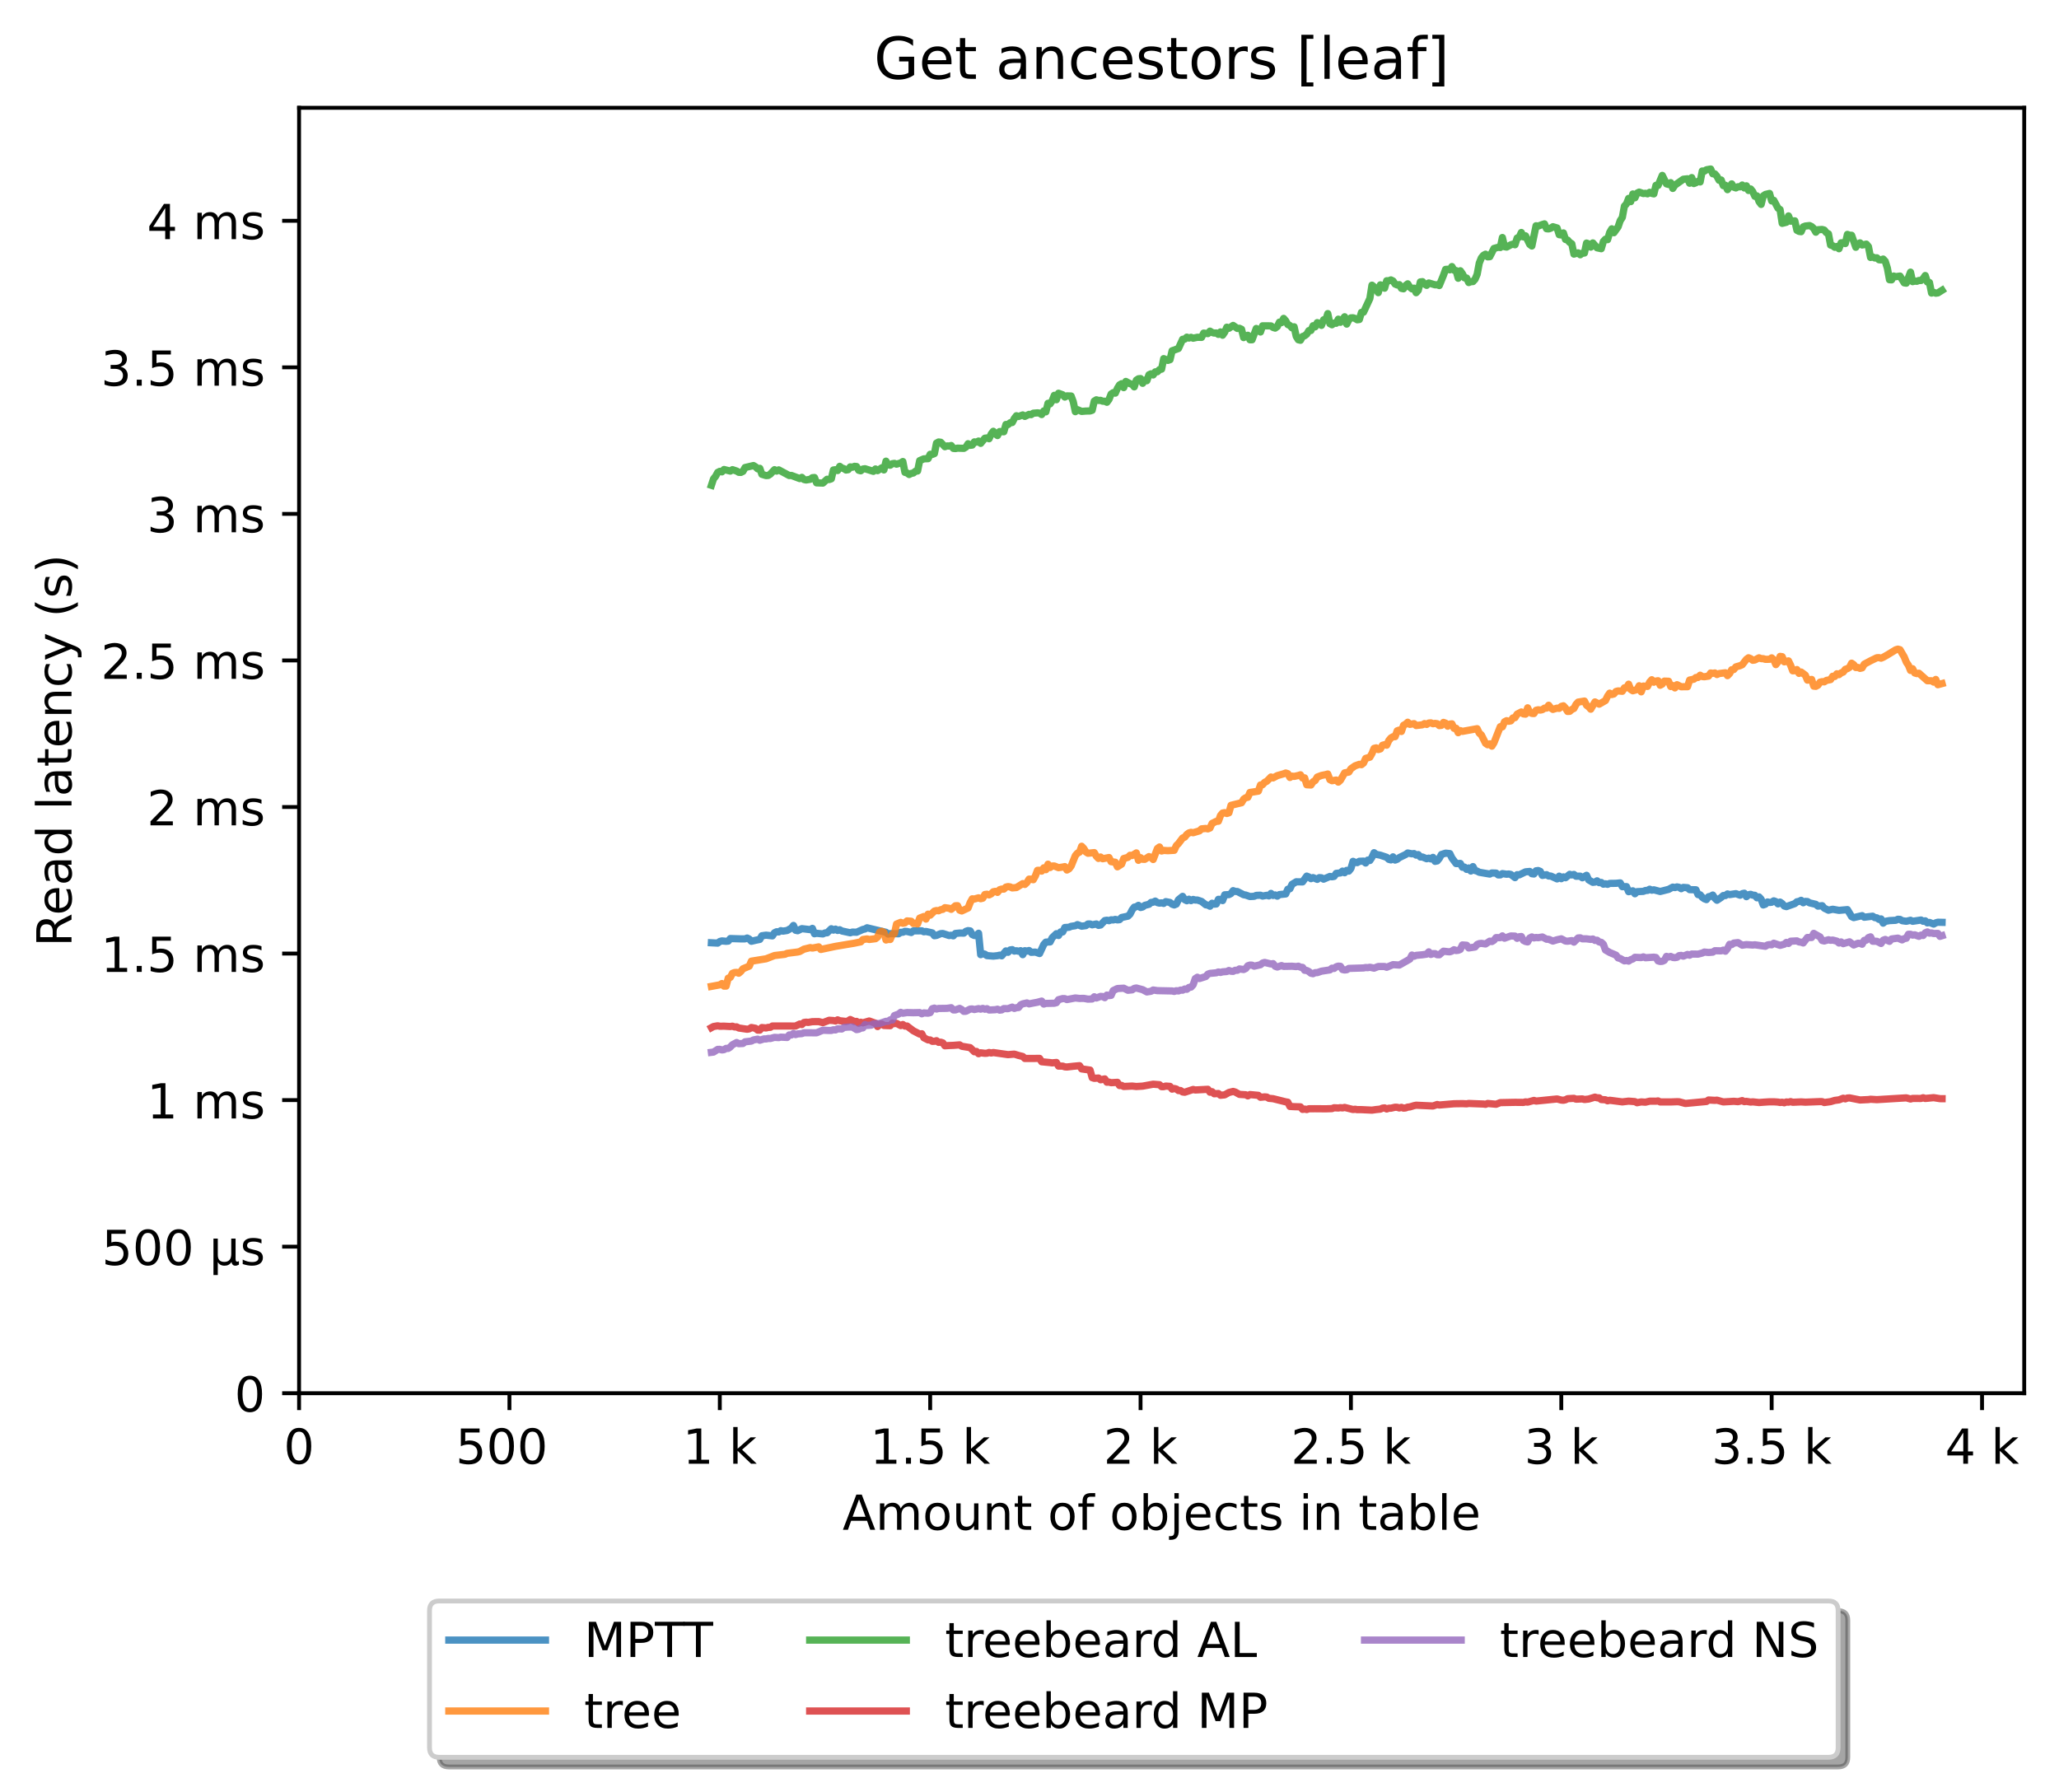 <?xml version="1.0" encoding="utf-8" standalone="no"?>
<!DOCTYPE svg PUBLIC "-//W3C//DTD SVG 1.1//EN"
  "http://www.w3.org/Graphics/SVG/1.1/DTD/svg11.dtd">
<!-- Created with matplotlib (https://matplotlib.org/) -->
<svg height="371.002pt" version="1.1" viewBox="0 0 426.229 371.002" width="426.229pt" xmlns="http://www.w3.org/2000/svg" xmlns:xlink="http://www.w3.org/1999/xlink">
 <defs>
  <style type="text/css">*{stroke-linecap:butt;stroke-linejoin:round;}</style>
 </defs>
 <g id="figure_1">
  <g id="patch_1">
   <path d="M 0 371.002 
L 426.229 371.002 
L 426.229 0 
L 0 0 
z
" style="fill:#ffffff;"/>
  </g>
  <g id="axes_1">
   <g id="patch_2">
    <path d="M 61.909 288.43 
L 419.029 288.43 
L 419.029 22.318 
L 61.909 22.318 
z
" style="fill:#ffffff;"/>
   </g>
   <g id="matplotlib.axis_1">
    <g id="xtick_1">
     <g id="line2d_1">
      <defs>
       <path d="M 0 0 
L 0 3.5 
" id="mcda1cdf0fd" style="stroke:#000000;stroke-width:0.8;"/>
      </defs>
      <g>
       <use style="stroke:#000000;stroke-width:0.8;" x="61.909" xlink:href="#mcda1cdf0fd" y="288.43"/>
      </g>
     </g>
     <g id="text_1">
      <!-- 0 -->
      <g transform="translate(58.728 303.029)scale(0.1 -0.1)">
       <defs>
        <path d="M 31.781 66.406 
Q 24.172 66.406 20.328 58.906 
Q 16.5 51.422 16.5 36.375 
Q 16.5 21.391 20.328 13.891 
Q 24.172 6.391 31.781 6.391 
Q 39.453 6.391 43.281 13.891 
Q 47.125 21.391 47.125 36.375 
Q 47.125 51.422 43.281 58.906 
Q 39.453 66.406 31.781 66.406 
z
M 31.781 74.219 
Q 44.047 74.219 50.516 64.516 
Q 56.984 54.828 56.984 36.375 
Q 56.984 17.969 50.516 8.266 
Q 44.047 -1.422 31.781 -1.422 
Q 19.531 -1.422 13.062 8.266 
Q 6.594 17.969 6.594 36.375 
Q 6.594 54.828 13.062 64.516 
Q 19.531 74.219 31.781 74.219 
z
" id="DejaVuSans-48"/>
       </defs>
       <use xlink:href="#DejaVuSans-48"/>
      </g>
     </g>
    </g>
    <g id="xtick_2">
     <g id="line2d_2">
      <g>
       <use style="stroke:#000000;stroke-width:0.8;" x="105.458" xlink:href="#mcda1cdf0fd" y="288.43"/>
      </g>
     </g>
     <g id="text_2">
      <!-- 500  -->
      <g transform="translate(94.325 303.029)scale(0.1 -0.1)">
       <defs>
        <path d="M 10.797 72.906 
L 49.516 72.906 
L 49.516 64.594 
L 19.828 64.594 
L 19.828 46.734 
Q 21.969 47.469 24.109 47.828 
Q 26.266 48.188 28.422 48.188 
Q 40.625 48.188 47.75 41.5 
Q 54.891 34.812 54.891 23.391 
Q 54.891 11.625 47.562 5.094 
Q 40.234 -1.422 26.906 -1.422 
Q 22.312 -1.422 17.547 -0.641 
Q 12.797 0.141 7.719 1.703 
L 7.719 11.625 
Q 12.109 9.234 16.797 8.062 
Q 21.484 6.891 26.703 6.891 
Q 35.156 6.891 40.078 11.328 
Q 45.016 15.766 45.016 23.391 
Q 45.016 31 40.078 35.438 
Q 35.156 39.891 26.703 39.891 
Q 22.75 39.891 18.812 39.016 
Q 14.891 38.141 10.797 36.281 
z
" id="DejaVuSans-53"/>
        <path id="DejaVuSans-32"/>
       </defs>
       <use xlink:href="#DejaVuSans-53"/>
       <use x="63.623" xlink:href="#DejaVuSans-48"/>
       <use x="127.246" xlink:href="#DejaVuSans-48"/>
       <use x="190.869" xlink:href="#DejaVuSans-32"/>
      </g>
     </g>
    </g>
    <g id="xtick_3">
     <g id="line2d_3">
      <g>
       <use style="stroke:#000000;stroke-width:0.8;" x="149.007" xlink:href="#mcda1cdf0fd" y="288.43"/>
      </g>
     </g>
     <g id="text_3">
      <!-- 1 k -->
      <g transform="translate(141.341 303.029)scale(0.1 -0.1)">
       <defs>
        <path d="M 12.406 8.297 
L 28.516 8.297 
L 28.516 63.922 
L 10.984 60.406 
L 10.984 69.391 
L 28.422 72.906 
L 38.281 72.906 
L 38.281 8.297 
L 54.391 8.297 
L 54.391 0 
L 12.406 0 
z
" id="DejaVuSans-49"/>
        <path d="M 9.078 75.984 
L 18.109 75.984 
L 18.109 31.109 
L 44.922 54.688 
L 56.391 54.688 
L 27.391 29.109 
L 57.625 0 
L 45.906 0 
L 18.109 26.703 
L 18.109 0 
L 9.078 0 
z
" id="DejaVuSans-107"/>
       </defs>
       <use xlink:href="#DejaVuSans-49"/>
       <use x="63.623" xlink:href="#DejaVuSans-32"/>
       <use x="95.41" xlink:href="#DejaVuSans-107"/>
      </g>
     </g>
    </g>
    <g id="xtick_4">
     <g id="line2d_4">
      <g>
       <use style="stroke:#000000;stroke-width:0.8;" x="192.555" xlink:href="#mcda1cdf0fd" y="288.43"/>
      </g>
     </g>
     <g id="text_4">
      <!-- 1.5 k -->
      <g transform="translate(180.119 303.029)scale(0.1 -0.1)">
       <defs>
        <path d="M 10.688 12.406 
L 21 12.406 
L 21 0 
L 10.688 0 
z
" id="DejaVuSans-46"/>
       </defs>
       <use xlink:href="#DejaVuSans-49"/>
       <use x="63.623" xlink:href="#DejaVuSans-46"/>
       <use x="95.41" xlink:href="#DejaVuSans-53"/>
       <use x="159.033" xlink:href="#DejaVuSans-32"/>
       <use x="190.82" xlink:href="#DejaVuSans-107"/>
      </g>
     </g>
    </g>
    <g id="xtick_5">
     <g id="line2d_5">
      <g>
       <use style="stroke:#000000;stroke-width:0.8;" x="236.104" xlink:href="#mcda1cdf0fd" y="288.43"/>
      </g>
     </g>
     <g id="text_5">
      <!-- 2 k -->
      <g transform="translate(228.438 303.029)scale(0.1 -0.1)">
       <defs>
        <path d="M 19.188 8.297 
L 53.609 8.297 
L 53.609 0 
L 7.328 0 
L 7.328 8.297 
Q 12.938 14.109 22.625 23.891 
Q 32.328 33.688 34.812 36.531 
Q 39.547 41.844 41.422 45.531 
Q 43.312 49.219 43.312 52.781 
Q 43.312 58.594 39.234 62.25 
Q 35.156 65.922 28.609 65.922 
Q 23.969 65.922 18.812 64.312 
Q 13.672 62.703 7.812 59.422 
L 7.812 69.391 
Q 13.766 71.781 18.938 73 
Q 24.125 74.219 28.422 74.219 
Q 39.75 74.219 46.484 68.547 
Q 53.219 62.891 53.219 53.422 
Q 53.219 48.922 51.531 44.891 
Q 49.859 40.875 45.406 35.406 
Q 44.188 33.984 37.641 27.219 
Q 31.109 20.453 19.188 8.297 
z
" id="DejaVuSans-50"/>
       </defs>
       <use xlink:href="#DejaVuSans-50"/>
       <use x="63.623" xlink:href="#DejaVuSans-32"/>
       <use x="95.41" xlink:href="#DejaVuSans-107"/>
      </g>
     </g>
    </g>
    <g id="xtick_6">
     <g id="line2d_6">
      <g>
       <use style="stroke:#000000;stroke-width:0.8;" x="279.652" xlink:href="#mcda1cdf0fd" y="288.43"/>
      </g>
     </g>
     <g id="text_6">
      <!-- 2.5 k -->
      <g transform="translate(267.216 303.029)scale(0.1 -0.1)">
       <use xlink:href="#DejaVuSans-50"/>
       <use x="63.623" xlink:href="#DejaVuSans-46"/>
       <use x="95.41" xlink:href="#DejaVuSans-53"/>
       <use x="159.033" xlink:href="#DejaVuSans-32"/>
       <use x="190.82" xlink:href="#DejaVuSans-107"/>
      </g>
     </g>
    </g>
    <g id="xtick_7">
     <g id="line2d_7">
      <g>
       <use style="stroke:#000000;stroke-width:0.8;" x="323.201" xlink:href="#mcda1cdf0fd" y="288.43"/>
      </g>
     </g>
     <g id="text_7">
      <!-- 3 k -->
      <g transform="translate(315.535 303.029)scale(0.1 -0.1)">
       <defs>
        <path d="M 40.578 39.312 
Q 47.656 37.797 51.625 33 
Q 55.609 28.219 55.609 21.188 
Q 55.609 10.406 48.188 4.484 
Q 40.766 -1.422 27.094 -1.422 
Q 22.516 -1.422 17.656 -0.516 
Q 12.797 0.391 7.625 2.203 
L 7.625 11.719 
Q 11.719 9.328 16.594 8.109 
Q 21.484 6.891 26.812 6.891 
Q 36.078 6.891 40.938 10.547 
Q 45.797 14.203 45.797 21.188 
Q 45.797 27.641 41.281 31.266 
Q 36.766 34.906 28.719 34.906 
L 20.219 34.906 
L 20.219 43.016 
L 29.109 43.016 
Q 36.375 43.016 40.234 45.922 
Q 44.094 48.828 44.094 54.297 
Q 44.094 59.906 40.109 62.906 
Q 36.141 65.922 28.719 65.922 
Q 24.656 65.922 20.016 65.031 
Q 15.375 64.156 9.812 62.312 
L 9.812 71.094 
Q 15.438 72.656 20.344 73.438 
Q 25.25 74.219 29.594 74.219 
Q 40.828 74.219 47.359 69.109 
Q 53.906 64.016 53.906 55.328 
Q 53.906 49.266 50.438 45.094 
Q 46.969 40.922 40.578 39.312 
z
" id="DejaVuSans-51"/>
       </defs>
       <use xlink:href="#DejaVuSans-51"/>
       <use x="63.623" xlink:href="#DejaVuSans-32"/>
       <use x="95.41" xlink:href="#DejaVuSans-107"/>
      </g>
     </g>
    </g>
    <g id="xtick_8">
     <g id="line2d_8">
      <g>
       <use style="stroke:#000000;stroke-width:0.8;" x="366.749" xlink:href="#mcda1cdf0fd" y="288.43"/>
      </g>
     </g>
     <g id="text_8">
      <!-- 3.5 k -->
      <g transform="translate(354.313 303.029)scale(0.1 -0.1)">
       <use xlink:href="#DejaVuSans-51"/>
       <use x="63.623" xlink:href="#DejaVuSans-46"/>
       <use x="95.41" xlink:href="#DejaVuSans-53"/>
       <use x="159.033" xlink:href="#DejaVuSans-32"/>
       <use x="190.82" xlink:href="#DejaVuSans-107"/>
      </g>
     </g>
    </g>
    <g id="xtick_9">
     <g id="line2d_9">
      <g>
       <use style="stroke:#000000;stroke-width:0.8;" x="410.298" xlink:href="#mcda1cdf0fd" y="288.43"/>
      </g>
     </g>
     <g id="text_9">
      <!-- 4 k -->
      <g transform="translate(402.632 303.029)scale(0.1 -0.1)">
       <defs>
        <path d="M 37.797 64.312 
L 12.891 25.391 
L 37.797 25.391 
z
M 35.203 72.906 
L 47.609 72.906 
L 47.609 25.391 
L 58.016 25.391 
L 58.016 17.188 
L 47.609 17.188 
L 47.609 0 
L 37.797 0 
L 37.797 17.188 
L 4.891 17.188 
L 4.891 26.703 
z
" id="DejaVuSans-52"/>
       </defs>
       <use xlink:href="#DejaVuSans-52"/>
       <use x="63.623" xlink:href="#DejaVuSans-32"/>
       <use x="95.41" xlink:href="#DejaVuSans-107"/>
      </g>
     </g>
    </g>
    <g id="text_10">
     <!-- Amount of objects in table -->
     <g transform="translate(174.411 316.707)scale(0.1 -0.1)">
      <defs>
       <path d="M 34.188 63.188 
L 20.797 26.906 
L 47.609 26.906 
z
M 28.609 72.906 
L 39.797 72.906 
L 67.578 0 
L 57.328 0 
L 50.688 18.703 
L 17.828 18.703 
L 11.188 0 
L 0.781 0 
z
" id="DejaVuSans-65"/>
       <path d="M 52 44.188 
Q 55.375 50.25 60.062 53.125 
Q 64.75 56 71.094 56 
Q 79.641 56 84.281 50.016 
Q 88.922 44.047 88.922 33.016 
L 88.922 0 
L 79.891 0 
L 79.891 32.719 
Q 79.891 40.578 77.094 44.375 
Q 74.312 48.188 68.609 48.188 
Q 61.625 48.188 57.562 43.547 
Q 53.516 38.922 53.516 30.906 
L 53.516 0 
L 44.484 0 
L 44.484 32.719 
Q 44.484 40.625 41.703 44.406 
Q 38.922 48.188 33.109 48.188 
Q 26.219 48.188 22.156 43.531 
Q 18.109 38.875 18.109 30.906 
L 18.109 0 
L 9.078 0 
L 9.078 54.688 
L 18.109 54.688 
L 18.109 46.188 
Q 21.188 51.219 25.484 53.609 
Q 29.781 56 35.688 56 
Q 41.656 56 45.828 52.969 
Q 50 49.953 52 44.188 
z
" id="DejaVuSans-109"/>
       <path d="M 30.609 48.391 
Q 23.391 48.391 19.188 42.75 
Q 14.984 37.109 14.984 27.297 
Q 14.984 17.484 19.156 11.844 
Q 23.344 6.203 30.609 6.203 
Q 37.797 6.203 41.984 11.859 
Q 46.188 17.531 46.188 27.297 
Q 46.188 37.016 41.984 42.703 
Q 37.797 48.391 30.609 48.391 
z
M 30.609 56 
Q 42.328 56 49.016 48.375 
Q 55.719 40.766 55.719 27.297 
Q 55.719 13.875 49.016 6.219 
Q 42.328 -1.422 30.609 -1.422 
Q 18.844 -1.422 12.172 6.219 
Q 5.516 13.875 5.516 27.297 
Q 5.516 40.766 12.172 48.375 
Q 18.844 56 30.609 56 
z
" id="DejaVuSans-111"/>
       <path d="M 8.5 21.578 
L 8.5 54.688 
L 17.484 54.688 
L 17.484 21.922 
Q 17.484 14.156 20.5 10.266 
Q 23.531 6.391 29.594 6.391 
Q 36.859 6.391 41.078 11.031 
Q 45.312 15.672 45.312 23.688 
L 45.312 54.688 
L 54.297 54.688 
L 54.297 0 
L 45.312 0 
L 45.312 8.406 
Q 42.047 3.422 37.719 1 
Q 33.406 -1.422 27.688 -1.422 
Q 18.266 -1.422 13.375 4.438 
Q 8.5 10.297 8.5 21.578 
z
M 31.109 56 
z
" id="DejaVuSans-117"/>
       <path d="M 54.891 33.016 
L 54.891 0 
L 45.906 0 
L 45.906 32.719 
Q 45.906 40.484 42.875 44.328 
Q 39.844 48.188 33.797 48.188 
Q 26.516 48.188 22.312 43.547 
Q 18.109 38.922 18.109 30.906 
L 18.109 0 
L 9.078 0 
L 9.078 54.688 
L 18.109 54.688 
L 18.109 46.188 
Q 21.344 51.125 25.703 53.562 
Q 30.078 56 35.797 56 
Q 45.219 56 50.047 50.172 
Q 54.891 44.344 54.891 33.016 
z
" id="DejaVuSans-110"/>
       <path d="M 18.312 70.219 
L 18.312 54.688 
L 36.812 54.688 
L 36.812 47.703 
L 18.312 47.703 
L 18.312 18.016 
Q 18.312 11.328 20.141 9.422 
Q 21.969 7.516 27.594 7.516 
L 36.812 7.516 
L 36.812 0 
L 27.594 0 
Q 17.188 0 13.234 3.875 
Q 9.281 7.766 9.281 18.016 
L 9.281 47.703 
L 2.688 47.703 
L 2.688 54.688 
L 9.281 54.688 
L 9.281 70.219 
z
" id="DejaVuSans-116"/>
       <path d="M 37.109 75.984 
L 37.109 68.5 
L 28.516 68.5 
Q 23.688 68.5 21.797 66.547 
Q 19.922 64.594 19.922 59.516 
L 19.922 54.688 
L 34.719 54.688 
L 34.719 47.703 
L 19.922 47.703 
L 19.922 0 
L 10.891 0 
L 10.891 47.703 
L 2.297 47.703 
L 2.297 54.688 
L 10.891 54.688 
L 10.891 58.5 
Q 10.891 67.625 15.141 71.797 
Q 19.391 75.984 28.609 75.984 
z
" id="DejaVuSans-102"/>
       <path d="M 48.688 27.297 
Q 48.688 37.203 44.609 42.844 
Q 40.531 48.484 33.406 48.484 
Q 26.266 48.484 22.188 42.844 
Q 18.109 37.203 18.109 27.297 
Q 18.109 17.391 22.188 11.75 
Q 26.266 6.109 33.406 6.109 
Q 40.531 6.109 44.609 11.75 
Q 48.688 17.391 48.688 27.297 
z
M 18.109 46.391 
Q 20.953 51.266 25.266 53.625 
Q 29.594 56 35.594 56 
Q 45.562 56 51.781 48.094 
Q 58.016 40.188 58.016 27.297 
Q 58.016 14.406 51.781 6.484 
Q 45.562 -1.422 35.594 -1.422 
Q 29.594 -1.422 25.266 0.953 
Q 20.953 3.328 18.109 8.203 
L 18.109 0 
L 9.078 0 
L 9.078 75.984 
L 18.109 75.984 
z
" id="DejaVuSans-98"/>
       <path d="M 9.422 54.688 
L 18.406 54.688 
L 18.406 -0.984 
Q 18.406 -11.422 14.422 -16.109 
Q 10.453 -20.797 1.609 -20.797 
L -1.812 -20.797 
L -1.812 -13.188 
L 0.594 -13.188 
Q 5.719 -13.188 7.562 -10.812 
Q 9.422 -8.453 9.422 -0.984 
z
M 9.422 75.984 
L 18.406 75.984 
L 18.406 64.594 
L 9.422 64.594 
z
" id="DejaVuSans-106"/>
       <path d="M 56.203 29.594 
L 56.203 25.203 
L 14.891 25.203 
Q 15.484 15.922 20.484 11.062 
Q 25.484 6.203 34.422 6.203 
Q 39.594 6.203 44.453 7.469 
Q 49.312 8.734 54.109 11.281 
L 54.109 2.781 
Q 49.266 0.734 44.188 -0.344 
Q 39.109 -1.422 33.891 -1.422 
Q 20.797 -1.422 13.156 6.188 
Q 5.516 13.812 5.516 26.812 
Q 5.516 40.234 12.766 48.109 
Q 20.016 56 32.328 56 
Q 43.359 56 49.781 48.891 
Q 56.203 41.797 56.203 29.594 
z
M 47.219 32.234 
Q 47.125 39.594 43.094 43.984 
Q 39.062 48.391 32.422 48.391 
Q 24.906 48.391 20.391 44.141 
Q 15.875 39.891 15.188 32.172 
z
" id="DejaVuSans-101"/>
       <path d="M 48.781 52.594 
L 48.781 44.188 
Q 44.969 46.297 41.141 47.344 
Q 37.312 48.391 33.406 48.391 
Q 24.656 48.391 19.812 42.844 
Q 14.984 37.312 14.984 27.297 
Q 14.984 17.281 19.812 11.734 
Q 24.656 6.203 33.406 6.203 
Q 37.312 6.203 41.141 7.25 
Q 44.969 8.297 48.781 10.406 
L 48.781 2.094 
Q 45.016 0.344 40.984 -0.531 
Q 36.969 -1.422 32.422 -1.422 
Q 20.062 -1.422 12.781 6.344 
Q 5.516 14.109 5.516 27.297 
Q 5.516 40.672 12.859 48.328 
Q 20.219 56 33.016 56 
Q 37.156 56 41.109 55.141 
Q 45.062 54.297 48.781 52.594 
z
" id="DejaVuSans-99"/>
       <path d="M 44.281 53.078 
L 44.281 44.578 
Q 40.484 46.531 36.375 47.5 
Q 32.281 48.484 27.875 48.484 
Q 21.188 48.484 17.844 46.438 
Q 14.5 44.391 14.5 40.281 
Q 14.5 37.156 16.891 35.375 
Q 19.281 33.594 26.516 31.984 
L 29.594 31.297 
Q 39.156 29.25 43.188 25.516 
Q 47.219 21.781 47.219 15.094 
Q 47.219 7.469 41.188 3.016 
Q 35.156 -1.422 24.609 -1.422 
Q 20.219 -1.422 15.453 -0.562 
Q 10.688 0.297 5.422 2 
L 5.422 11.281 
Q 10.406 8.688 15.234 7.391 
Q 20.062 6.109 24.812 6.109 
Q 31.156 6.109 34.562 8.281 
Q 37.984 10.453 37.984 14.406 
Q 37.984 18.062 35.516 20.016 
Q 33.062 21.969 24.703 23.781 
L 21.578 24.516 
Q 13.234 26.266 9.516 29.906 
Q 5.812 33.547 5.812 39.891 
Q 5.812 47.609 11.281 51.797 
Q 16.75 56 26.812 56 
Q 31.781 56 36.172 55.266 
Q 40.578 54.547 44.281 53.078 
z
" id="DejaVuSans-115"/>
       <path d="M 9.422 54.688 
L 18.406 54.688 
L 18.406 0 
L 9.422 0 
z
M 9.422 75.984 
L 18.406 75.984 
L 18.406 64.594 
L 9.422 64.594 
z
" id="DejaVuSans-105"/>
       <path d="M 34.281 27.484 
Q 23.391 27.484 19.188 25 
Q 14.984 22.516 14.984 16.5 
Q 14.984 11.719 18.141 8.906 
Q 21.297 6.109 26.703 6.109 
Q 34.188 6.109 38.703 11.406 
Q 43.219 16.703 43.219 25.484 
L 43.219 27.484 
z
M 52.203 31.203 
L 52.203 0 
L 43.219 0 
L 43.219 8.297 
Q 40.141 3.328 35.547 0.953 
Q 30.953 -1.422 24.312 -1.422 
Q 15.922 -1.422 10.953 3.297 
Q 6 8.016 6 15.922 
Q 6 25.141 12.172 29.828 
Q 18.359 34.516 30.609 34.516 
L 43.219 34.516 
L 43.219 35.406 
Q 43.219 41.609 39.141 45 
Q 35.062 48.391 27.688 48.391 
Q 23 48.391 18.547 47.266 
Q 14.109 46.141 10.016 43.891 
L 10.016 52.203 
Q 14.938 54.109 19.578 55.047 
Q 24.219 56 28.609 56 
Q 40.484 56 46.344 49.844 
Q 52.203 43.703 52.203 31.203 
z
" id="DejaVuSans-97"/>
       <path d="M 9.422 75.984 
L 18.406 75.984 
L 18.406 0 
L 9.422 0 
z
" id="DejaVuSans-108"/>
      </defs>
      <use xlink:href="#DejaVuSans-65"/>
      <use x="68.408" xlink:href="#DejaVuSans-109"/>
      <use x="165.82" xlink:href="#DejaVuSans-111"/>
      <use x="227.002" xlink:href="#DejaVuSans-117"/>
      <use x="290.381" xlink:href="#DejaVuSans-110"/>
      <use x="353.76" xlink:href="#DejaVuSans-116"/>
      <use x="392.969" xlink:href="#DejaVuSans-32"/>
      <use x="424.756" xlink:href="#DejaVuSans-111"/>
      <use x="485.938" xlink:href="#DejaVuSans-102"/>
      <use x="521.143" xlink:href="#DejaVuSans-32"/>
      <use x="552.93" xlink:href="#DejaVuSans-111"/>
      <use x="614.111" xlink:href="#DejaVuSans-98"/>
      <use x="677.588" xlink:href="#DejaVuSans-106"/>
      <use x="705.371" xlink:href="#DejaVuSans-101"/>
      <use x="766.895" xlink:href="#DejaVuSans-99"/>
      <use x="821.875" xlink:href="#DejaVuSans-116"/>
      <use x="861.084" xlink:href="#DejaVuSans-115"/>
      <use x="913.184" xlink:href="#DejaVuSans-32"/>
      <use x="944.971" xlink:href="#DejaVuSans-105"/>
      <use x="972.754" xlink:href="#DejaVuSans-110"/>
      <use x="1036.133" xlink:href="#DejaVuSans-32"/>
      <use x="1067.92" xlink:href="#DejaVuSans-116"/>
      <use x="1107.129" xlink:href="#DejaVuSans-97"/>
      <use x="1168.408" xlink:href="#DejaVuSans-98"/>
      <use x="1231.885" xlink:href="#DejaVuSans-108"/>
      <use x="1259.668" xlink:href="#DejaVuSans-101"/>
     </g>
    </g>
   </g>
   <g id="matplotlib.axis_2">
    <g id="ytick_1">
     <g id="line2d_10">
      <defs>
       <path d="M 0 0 
L -3.5 0 
" id="me5ddd0895f" style="stroke:#000000;stroke-width:0.8;"/>
      </defs>
      <g>
       <use style="stroke:#000000;stroke-width:0.8;" x="61.909" xlink:href="#me5ddd0895f" y="288.43"/>
      </g>
     </g>
     <g id="text_11">
      <!-- 0 -->
      <g transform="translate(48.547 292.229)scale(0.1 -0.1)">
       <use xlink:href="#DejaVuSans-48"/>
      </g>
     </g>
    </g>
    <g id="ytick_2">
     <g id="line2d_11">
      <g>
       <use style="stroke:#000000;stroke-width:0.8;" x="61.909" xlink:href="#me5ddd0895f" y="258.09"/>
      </g>
     </g>
     <g id="text_12">
      <!-- 500 µs -->
      <g transform="translate(21.072 261.889)scale(0.1 -0.1)">
       <defs>
        <path d="M 8.5 -20.797 
L 8.5 54.688 
L 17.484 54.688 
L 17.484 20.703 
Q 17.484 13.625 20.844 10 
Q 24.219 6.391 30.812 6.391 
Q 38.031 6.391 41.672 10.484 
Q 45.312 14.594 45.312 22.797 
L 45.312 54.688 
L 54.297 54.688 
L 54.297 12.594 
Q 54.297 9.672 55.141 8.281 
Q 56 6.891 57.812 6.891 
Q 58.25 6.891 59.031 7.156 
Q 59.812 7.422 61.188 8.016 
L 61.188 0.781 
Q 59.188 -0.344 57.391 -0.875 
Q 55.609 -1.422 53.906 -1.422 
Q 50.531 -1.422 48.531 0.484 
Q 46.531 2.391 45.797 6.297 
Q 43.359 2.438 39.812 0.5 
Q 36.281 -1.422 31.5 -1.422 
Q 26.516 -1.422 23.016 0.484 
Q 19.531 2.391 17.484 6.203 
L 17.484 -20.797 
z
" id="DejaVuSans-181"/>
       </defs>
       <use xlink:href="#DejaVuSans-53"/>
       <use x="63.623" xlink:href="#DejaVuSans-48"/>
       <use x="127.246" xlink:href="#DejaVuSans-48"/>
       <use x="190.869" xlink:href="#DejaVuSans-32"/>
       <use x="222.656" xlink:href="#DejaVuSans-181"/>
       <use x="286.279" xlink:href="#DejaVuSans-115"/>
      </g>
     </g>
    </g>
    <g id="ytick_3">
     <g id="line2d_12">
      <g>
       <use style="stroke:#000000;stroke-width:0.8;" x="61.909" xlink:href="#me5ddd0895f" y="227.75"/>
      </g>
     </g>
     <g id="text_13">
      <!-- 1 ms -->
      <g transform="translate(30.419 231.549)scale(0.1 -0.1)">
       <use xlink:href="#DejaVuSans-49"/>
       <use x="63.623" xlink:href="#DejaVuSans-32"/>
       <use x="95.41" xlink:href="#DejaVuSans-109"/>
       <use x="192.822" xlink:href="#DejaVuSans-115"/>
      </g>
     </g>
    </g>
    <g id="ytick_4">
     <g id="line2d_13">
      <g>
       <use style="stroke:#000000;stroke-width:0.8;" x="61.909" xlink:href="#me5ddd0895f" y="197.41"/>
      </g>
     </g>
     <g id="text_14">
      <!-- 1.5 ms -->
      <g transform="translate(20.878 201.209)scale(0.1 -0.1)">
       <use xlink:href="#DejaVuSans-49"/>
       <use x="63.623" xlink:href="#DejaVuSans-46"/>
       <use x="95.41" xlink:href="#DejaVuSans-53"/>
       <use x="159.033" xlink:href="#DejaVuSans-32"/>
       <use x="190.82" xlink:href="#DejaVuSans-109"/>
       <use x="288.232" xlink:href="#DejaVuSans-115"/>
      </g>
     </g>
    </g>
    <g id="ytick_5">
     <g id="line2d_14">
      <g>
       <use style="stroke:#000000;stroke-width:0.8;" x="61.909" xlink:href="#me5ddd0895f" y="167.07"/>
      </g>
     </g>
     <g id="text_15">
      <!-- 2 ms -->
      <g transform="translate(30.419 170.869)scale(0.1 -0.1)">
       <use xlink:href="#DejaVuSans-50"/>
       <use x="63.623" xlink:href="#DejaVuSans-32"/>
       <use x="95.41" xlink:href="#DejaVuSans-109"/>
       <use x="192.822" xlink:href="#DejaVuSans-115"/>
      </g>
     </g>
    </g>
    <g id="ytick_6">
     <g id="line2d_15">
      <g>
       <use style="stroke:#000000;stroke-width:0.8;" x="61.909" xlink:href="#me5ddd0895f" y="136.729"/>
      </g>
     </g>
     <g id="text_16">
      <!-- 2.5 ms -->
      <g transform="translate(20.878 140.529)scale(0.1 -0.1)">
       <use xlink:href="#DejaVuSans-50"/>
       <use x="63.623" xlink:href="#DejaVuSans-46"/>
       <use x="95.41" xlink:href="#DejaVuSans-53"/>
       <use x="159.033" xlink:href="#DejaVuSans-32"/>
       <use x="190.82" xlink:href="#DejaVuSans-109"/>
       <use x="288.232" xlink:href="#DejaVuSans-115"/>
      </g>
     </g>
    </g>
    <g id="ytick_7">
     <g id="line2d_16">
      <g>
       <use style="stroke:#000000;stroke-width:0.8;" x="61.909" xlink:href="#me5ddd0895f" y="106.389"/>
      </g>
     </g>
     <g id="text_17">
      <!-- 3 ms -->
      <g transform="translate(30.419 110.189)scale(0.1 -0.1)">
       <use xlink:href="#DejaVuSans-51"/>
       <use x="63.623" xlink:href="#DejaVuSans-32"/>
       <use x="95.41" xlink:href="#DejaVuSans-109"/>
       <use x="192.822" xlink:href="#DejaVuSans-115"/>
      </g>
     </g>
    </g>
    <g id="ytick_8">
     <g id="line2d_17">
      <g>
       <use style="stroke:#000000;stroke-width:0.8;" x="61.909" xlink:href="#me5ddd0895f" y="76.049"/>
      </g>
     </g>
     <g id="text_18">
      <!-- 3.5 ms -->
      <g transform="translate(20.878 79.848)scale(0.1 -0.1)">
       <use xlink:href="#DejaVuSans-51"/>
       <use x="63.623" xlink:href="#DejaVuSans-46"/>
       <use x="95.41" xlink:href="#DejaVuSans-53"/>
       <use x="159.033" xlink:href="#DejaVuSans-32"/>
       <use x="190.82" xlink:href="#DejaVuSans-109"/>
       <use x="288.232" xlink:href="#DejaVuSans-115"/>
      </g>
     </g>
    </g>
    <g id="ytick_9">
     <g id="line2d_18">
      <g>
       <use style="stroke:#000000;stroke-width:0.8;" x="61.909" xlink:href="#me5ddd0895f" y="45.709"/>
      </g>
     </g>
     <g id="text_19">
      <!-- 4 ms -->
      <g transform="translate(30.419 49.508)scale(0.1 -0.1)">
       <use xlink:href="#DejaVuSans-52"/>
       <use x="63.623" xlink:href="#DejaVuSans-32"/>
       <use x="95.41" xlink:href="#DejaVuSans-109"/>
       <use x="192.822" xlink:href="#DejaVuSans-115"/>
      </g>
     </g>
    </g>
    <g id="text_20">
     <!-- Read latency (s) -->
     <g transform="translate(14.798 195.99)rotate(-90)scale(0.1 -0.1)">
      <defs>
       <path d="M 44.391 34.188 
Q 47.562 33.109 50.562 29.594 
Q 53.562 26.078 56.594 19.922 
L 66.609 0 
L 56 0 
L 46.688 18.703 
Q 43.062 26.031 39.672 28.422 
Q 36.281 30.812 30.422 30.812 
L 19.672 30.812 
L 19.672 0 
L 9.812 0 
L 9.812 72.906 
L 32.078 72.906 
Q 44.578 72.906 50.734 67.672 
Q 56.891 62.453 56.891 51.906 
Q 56.891 45.016 53.688 40.469 
Q 50.484 35.938 44.391 34.188 
z
M 19.672 64.797 
L 19.672 38.922 
L 32.078 38.922 
Q 39.203 38.922 42.844 42.219 
Q 46.484 45.516 46.484 51.906 
Q 46.484 58.297 42.844 61.547 
Q 39.203 64.797 32.078 64.797 
z
" id="DejaVuSans-82"/>
       <path d="M 45.406 46.391 
L 45.406 75.984 
L 54.391 75.984 
L 54.391 0 
L 45.406 0 
L 45.406 8.203 
Q 42.578 3.328 38.25 0.953 
Q 33.938 -1.422 27.875 -1.422 
Q 17.969 -1.422 11.734 6.484 
Q 5.516 14.406 5.516 27.297 
Q 5.516 40.188 11.734 48.094 
Q 17.969 56 27.875 56 
Q 33.938 56 38.25 53.625 
Q 42.578 51.266 45.406 46.391 
z
M 14.797 27.297 
Q 14.797 17.391 18.875 11.75 
Q 22.953 6.109 30.078 6.109 
Q 37.203 6.109 41.297 11.75 
Q 45.406 17.391 45.406 27.297 
Q 45.406 37.203 41.297 42.844 
Q 37.203 48.484 30.078 48.484 
Q 22.953 48.484 18.875 42.844 
Q 14.797 37.203 14.797 27.297 
z
" id="DejaVuSans-100"/>
       <path d="M 32.172 -5.078 
Q 28.375 -14.844 24.75 -17.812 
Q 21.141 -20.797 15.094 -20.797 
L 7.906 -20.797 
L 7.906 -13.281 
L 13.188 -13.281 
Q 16.891 -13.281 18.938 -11.516 
Q 21 -9.766 23.484 -3.219 
L 25.094 0.875 
L 2.984 54.688 
L 12.5 54.688 
L 29.594 11.922 
L 46.688 54.688 
L 56.203 54.688 
z
" id="DejaVuSans-121"/>
       <path d="M 31 75.875 
Q 24.469 64.656 21.281 53.656 
Q 18.109 42.672 18.109 31.391 
Q 18.109 20.125 21.312 9.062 
Q 24.516 -2 31 -13.188 
L 23.188 -13.188 
Q 15.875 -1.703 12.234 9.375 
Q 8.594 20.453 8.594 31.391 
Q 8.594 42.281 12.203 53.312 
Q 15.828 64.359 23.188 75.875 
z
" id="DejaVuSans-40"/>
       <path d="M 8.016 75.875 
L 15.828 75.875 
Q 23.141 64.359 26.781 53.312 
Q 30.422 42.281 30.422 31.391 
Q 30.422 20.453 26.781 9.375 
Q 23.141 -1.703 15.828 -13.188 
L 8.016 -13.188 
Q 14.5 -2 17.703 9.062 
Q 20.906 20.125 20.906 31.391 
Q 20.906 42.672 17.703 53.656 
Q 14.5 64.656 8.016 75.875 
z
" id="DejaVuSans-41"/>
      </defs>
      <use xlink:href="#DejaVuSans-82"/>
      <use x="64.982" xlink:href="#DejaVuSans-101"/>
      <use x="126.506" xlink:href="#DejaVuSans-97"/>
      <use x="187.785" xlink:href="#DejaVuSans-100"/>
      <use x="251.262" xlink:href="#DejaVuSans-32"/>
      <use x="283.049" xlink:href="#DejaVuSans-108"/>
      <use x="310.832" xlink:href="#DejaVuSans-97"/>
      <use x="372.111" xlink:href="#DejaVuSans-116"/>
      <use x="411.32" xlink:href="#DejaVuSans-101"/>
      <use x="472.844" xlink:href="#DejaVuSans-110"/>
      <use x="536.223" xlink:href="#DejaVuSans-99"/>
      <use x="591.203" xlink:href="#DejaVuSans-121"/>
      <use x="650.383" xlink:href="#DejaVuSans-32"/>
      <use x="682.17" xlink:href="#DejaVuSans-40"/>
      <use x="721.184" xlink:href="#DejaVuSans-115"/>
      <use x="773.283" xlink:href="#DejaVuSans-41"/>
     </g>
    </g>
   </g>
   <g id="line2d_19">
    <path clip-path="url(#p18cda0ba2d)" d="M 147.265 195.179 
L 148.571 195.247 
L 149.007 194.908 
L 149.442 194.792 
L 150.313 194.871 
L 150.748 194.831 
L 151.184 194.302 
L 153.361 194.37 
L 154.232 194.368 
L 154.668 194.198 
L 155.103 194.409 
L 155.539 194.866 
L 156.41 194.66 
L 157.281 194.48 
L 157.716 193.725 
L 158.587 193.603 
L 159.894 193.749 
L 160.329 193.104 
L 160.765 192.9 
L 161.2 192.935 
L 161.636 192.67 
L 162.071 192.769 
L 162.942 192.637 
L 163.813 192.144 
L 164.249 191.592 
L 164.684 192.583 
L 165.119 192.684 
L 165.99 192.252 
L 167.732 192.461 
L 168.168 192.199 
L 168.603 193.311 
L 169.039 193.216 
L 170.345 193.346 
L 170.781 193.138 
L 171.216 193.113 
L 172.087 192.273 
L 172.523 192.556 
L 172.958 192.349 
L 173.394 192.63 
L 173.829 192.483 
L 174.265 192.733 
L 176.007 193.112 
L 176.442 192.964 
L 177.313 192.997 
L 178.62 192.421 
L 179.055 192.326 
L 179.49 192.077 
L 183.41 193.011 
L 183.845 193.38 
L 184.281 193.287 
L 186.023 193.314 
L 186.458 193.007 
L 186.894 192.999 
L 187.329 192.813 
L 187.765 192.841 
L 188.636 193.053 
L 189.071 192.718 
L 190.813 192.703 
L 191.249 192.899 
L 191.684 192.838 
L 192.991 193.133 
L 193.426 193.717 
L 193.862 193.655 
L 194.732 193.288 
L 195.168 193.257 
L 196.474 193.682 
L 196.91 193.617 
L 197.345 193.744 
L 197.781 193.251 
L 198.652 193.166 
L 199.523 193.177 
L 199.958 192.799 
L 200.394 192.663 
L 200.829 192.718 
L 201.265 193.474 
L 201.7 193.676 
L 202.136 193.682 
L 202.571 193.209 
L 203.007 197.641 
L 203.442 197.427 
L 203.878 197.541 
L 204.313 197.837 
L 205.62 197.941 
L 206.491 197.849 
L 206.926 197.747 
L 207.362 197.878 
L 208.233 196.865 
L 208.668 197.152 
L 209.104 196.669 
L 209.539 196.596 
L 209.974 196.899 
L 210.41 196.825 
L 210.845 196.936 
L 211.281 196.814 
L 211.716 197.643 
L 212.152 196.818 
L 212.587 196.9 
L 213.023 196.779 
L 213.458 197.156 
L 214.329 197.107 
L 215.2 197.405 
L 216.071 195.527 
L 216.507 195.042 
L 217.378 195.003 
L 217.813 194.13 
L 218.684 193.303 
L 219.12 193.672 
L 219.555 192.932 
L 219.991 192.931 
L 220.426 192.023 
L 221.297 191.967 
L 221.733 191.773 
L 222.604 191.647 
L 223.039 191.42 
L 223.91 191.746 
L 224.781 191.63 
L 225.216 191.293 
L 225.652 191.285 
L 226.087 191.461 
L 226.958 191.286 
L 227.394 191.577 
L 227.829 191.5 
L 228.7 190.583 
L 229.136 190.506 
L 229.571 190.607 
L 230.007 190.426 
L 230.442 190.455 
L 230.878 190.34 
L 231.313 190.442 
L 231.749 190.394 
L 232.184 189.944 
L 233.491 189.668 
L 233.926 189.248 
L 234.362 188.38 
L 234.797 187.803 
L 235.233 187.716 
L 235.668 187.43 
L 236.104 187.876 
L 236.539 187.769 
L 236.975 187.429 
L 237.846 187.213 
L 238.281 186.826 
L 238.717 186.778 
L 239.152 186.551 
L 239.588 186.864 
L 240.023 186.973 
L 240.458 186.907 
L 240.894 187.029 
L 241.329 186.662 
L 242.2 186.836 
L 242.636 187.197 
L 243.071 187.346 
L 243.507 187.169 
L 243.942 186.277 
L 244.813 185.569 
L 245.249 186.26 
L 245.684 186.477 
L 246.12 186.156 
L 246.555 186.453 
L 246.991 186.21 
L 247.426 186.332 
L 247.862 186.328 
L 248.733 186.621 
L 249.604 187.316 
L 250.039 187.383 
L 250.475 187.616 
L 250.91 186.991 
L 251.346 187.181 
L 251.781 187.149 
L 252.217 186.184 
L 252.652 186.204 
L 253.088 186.446 
L 253.523 185.248 
L 254.394 185.207 
L 254.83 184.981 
L 255.265 184.391 
L 255.7 184.549 
L 256.136 184.565 
L 257.442 185.234 
L 257.878 185.301 
L 258.749 185.606 
L 259.62 185.558 
L 260.055 185.367 
L 260.926 185.33 
L 261.362 185.508 
L 262.233 185.347 
L 262.668 185.475 
L 263.104 184.96 
L 263.539 185.383 
L 263.975 185.276 
L 264.41 185.526 
L 264.846 185.204 
L 266.152 185.072 
L 266.588 184.089 
L 267.023 183.995 
L 267.459 183.081 
L 268.33 182.553 
L 269.636 182.576 
L 270.507 181.378 
L 270.942 181.557 
L 271.378 181.906 
L 271.813 181.687 
L 272.684 182.051 
L 273.12 181.691 
L 273.555 181.731 
L 273.991 182.01 
L 275.297 181.446 
L 275.733 181.517 
L 276.168 181.439 
L 276.604 180.81 
L 277.475 180.717 
L 277.91 180.34 
L 278.346 180.683 
L 278.781 180.189 
L 279.217 180.34 
L 279.652 179.796 
L 280.088 178.32 
L 280.523 178.531 
L 280.959 178.583 
L 281.394 178.308 
L 282.265 178.272 
L 282.701 178.666 
L 283.136 178.064 
L 283.572 178.146 
L 284.007 177.483 
L 284.443 176.534 
L 284.878 176.872 
L 285.749 177.049 
L 287.055 177.487 
L 287.491 177.905 
L 287.926 178.021 
L 288.362 177.39 
L 288.797 178.058 
L 289.233 177.894 
L 289.668 177.547 
L 290.975 176.908 
L 291.41 176.592 
L 292.281 176.764 
L 292.717 176.71 
L 293.152 177.03 
L 293.588 176.92 
L 294.023 177.417 
L 294.459 177.417 
L 295.33 177.781 
L 295.765 177.654 
L 296.201 177.82 
L 296.636 177.499 
L 297.072 178.324 
L 297.507 178.236 
L 297.943 177.712 
L 298.378 176.906 
L 299.249 176.624 
L 300.12 176.715 
L 300.556 177.625 
L 301.426 178.785 
L 302.297 178.756 
L 302.733 179.546 
L 303.168 179.514 
L 303.604 179.986 
L 304.039 179.693 
L 304.475 180.326 
L 304.91 179.408 
L 305.346 180.218 
L 305.781 180.341 
L 306.217 180.582 
L 308.394 180.954 
L 308.83 180.727 
L 309.701 180.754 
L 310.136 181.127 
L 310.572 181.129 
L 311.007 180.857 
L 311.878 180.988 
L 312.314 180.942 
L 312.749 181.031 
L 313.62 181.689 
L 314.056 181.081 
L 314.491 181.125 
L 315.798 180.491 
L 316.668 180.415 
L 317.104 180.883 
L 317.539 180.938 
L 317.975 180.279 
L 318.41 180.22 
L 318.846 180.398 
L 319.281 181.231 
L 320.152 181.079 
L 320.588 181.358 
L 321.023 181.361 
L 322.33 181.956 
L 322.765 181.387 
L 323.201 181.91 
L 323.636 181.536 
L 324.072 181.715 
L 324.943 181.005 
L 325.378 181.14 
L 325.814 181.03 
L 326.249 181.402 
L 327.12 181.389 
L 327.556 181.726 
L 328.427 181.209 
L 328.862 182.157 
L 329.733 182.664 
L 330.169 182.614 
L 330.604 182.352 
L 331.04 182.733 
L 331.475 182.69 
L 331.91 183.049 
L 332.346 182.965 
L 332.781 183.079 
L 333.217 182.889 
L 334.523 182.87 
L 335.394 182.78 
L 335.83 183.563 
L 336.701 183.554 
L 337.136 184.602 
L 338.007 184.423 
L 338.443 185.033 
L 338.878 184.596 
L 340.185 184.535 
L 340.62 184.356 
L 341.056 184.334 
L 341.491 184.09 
L 341.927 184.292 
L 342.362 184.215 
L 343.669 184.562 
L 345.411 184.122 
L 346.281 183.657 
L 346.717 183.754 
L 347.152 183.612 
L 347.588 183.696 
L 348.023 183.983 
L 348.459 183.715 
L 349.33 183.779 
L 349.765 184.178 
L 351.072 184.206 
L 351.507 185.205 
L 351.943 185.246 
L 352.378 185.759 
L 352.814 186.071 
L 353.249 186.242 
L 353.685 185.646 
L 354.12 185.558 
L 354.556 185.3 
L 354.991 185.975 
L 355.427 186.375 
L 356.298 185.796 
L 356.733 185.4 
L 357.169 185.403 
L 357.604 185.071 
L 358.04 185.206 
L 359.346 185.01 
L 360.217 185.333 
L 360.653 185.011 
L 361.088 184.918 
L 361.523 185.632 
L 361.959 185.24 
L 362.394 185.146 
L 362.83 185.322 
L 363.265 185.35 
L 363.701 185.866 
L 364.136 185.685 
L 364.572 186.162 
L 365.007 187.347 
L 365.443 187.193 
L 365.878 186.732 
L 366.314 186.833 
L 366.749 186.787 
L 367.185 186.498 
L 367.62 186.665 
L 368.056 187.123 
L 368.491 186.757 
L 368.927 187.064 
L 369.362 187.569 
L 369.798 187.693 
L 371.54 187.069 
L 371.975 186.69 
L 372.411 186.611 
L 372.846 186.391 
L 373.282 186.897 
L 373.717 186.619 
L 374.153 186.641 
L 374.588 186.915 
L 375.895 187.221 
L 376.33 187.592 
L 377.201 187.502 
L 377.636 188.018 
L 378.507 188.438 
L 379.378 188.235 
L 380.685 188.47 
L 382.427 188.312 
L 383.298 189.761 
L 383.733 189.966 
L 385.475 189.563 
L 385.911 189.89 
L 387.653 189.678 
L 388.088 189.966 
L 388.524 190.017 
L 388.959 190.336 
L 389.395 190.239 
L 389.83 191.112 
L 390.266 190.744 
L 391.137 190.591 
L 392.443 190.523 
L 392.878 190.316 
L 393.314 190.339 
L 393.749 190.607 
L 394.62 190.728 
L 395.491 190.52 
L 395.927 190.731 
L 397.669 190.468 
L 398.104 190.728 
L 398.54 190.634 
L 398.975 191.06 
L 399.411 190.965 
L 400.282 191.306 
L 400.717 191.052 
L 401.153 190.927 
L 402.024 190.947 
L 402.024 190.947 
" style="fill:none;stroke:#1f77b4;stroke-linecap:square;stroke-opacity:0.8;stroke-width:1.5;"/>
   </g>
   <g id="line2d_20">
    <path clip-path="url(#p18cda0ba2d)" d="M 147.265 204.209 
L 149.007 203.888 
L 149.442 203.616 
L 149.877 204.154 
L 150.313 204.147 
L 150.748 202.503 
L 151.184 202.332 
L 151.619 201.505 
L 152.055 201.339 
L 152.49 201.308 
L 152.926 201.483 
L 153.361 201.117 
L 153.797 200.562 
L 155.103 200.014 
L 155.539 198.985 
L 158.587 198.494 
L 160.329 197.821 
L 162.507 197.561 
L 162.942 197.362 
L 165.119 197.089 
L 165.555 196.985 
L 166.426 196.499 
L 167.732 196.179 
L 168.168 196.279 
L 169.474 196.024 
L 169.91 196.562 
L 172.958 195.919 
L 176.878 195.261 
L 177.749 195.075 
L 178.184 194.993 
L 178.62 194.507 
L 179.49 194.381 
L 179.926 194.499 
L 181.232 194.335 
L 181.668 193.999 
L 182.103 192.96 
L 182.539 192.811 
L 182.974 193.036 
L 183.41 194.603 
L 183.845 194.476 
L 184.281 194.497 
L 184.716 193.447 
L 185.152 193.285 
L 185.587 191.305 
L 186.458 190.951 
L 186.894 191.137 
L 187.329 191.056 
L 187.765 190.656 
L 188.636 190.726 
L 189.071 191.189 
L 189.507 191.168 
L 189.942 191.281 
L 190.378 190.075 
L 191.249 189.738 
L 191.684 190.27 
L 192.12 189.251 
L 192.555 189.469 
L 193.426 188.618 
L 193.862 188.503 
L 194.297 188.556 
L 194.732 188.334 
L 195.168 188.26 
L 195.603 187.915 
L 196.474 188.035 
L 196.91 188.252 
L 197.781 187.517 
L 198.216 187.503 
L 198.652 188.427 
L 199.087 188.591 
L 200.394 187.979 
L 200.829 186.861 
L 201.265 186.081 
L 201.7 186.122 
L 202.571 185.872 
L 203.007 186.056 
L 203.442 185.946 
L 203.878 185.185 
L 204.313 185.13 
L 204.749 185.268 
L 205.184 185.05 
L 205.62 184.616 
L 206.055 184.535 
L 206.491 184.745 
L 206.926 184.2 
L 207.362 184.057 
L 207.797 184.07 
L 208.233 183.655 
L 208.668 183.547 
L 209.104 183.612 
L 209.539 183.82 
L 210.41 183.744 
L 211.716 182.93 
L 212.152 183.106 
L 212.587 182.704 
L 213.023 182.002 
L 213.458 182.005 
L 213.894 182.126 
L 214.329 181.34 
L 214.765 180.185 
L 215.2 180.168 
L 215.636 180.339 
L 216.071 179.664 
L 216.507 180.048 
L 216.942 178.912 
L 217.378 179.6 
L 217.813 179.285 
L 218.249 179.279 
L 219.12 179.632 
L 219.991 179.501 
L 220.426 179.408 
L 220.862 180.117 
L 221.297 179.875 
L 221.733 179.297 
L 222.604 177.134 
L 223.039 176.627 
L 223.475 176.407 
L 223.91 175.196 
L 224.346 175.653 
L 224.781 176.36 
L 225.216 176.646 
L 226.523 176.515 
L 226.958 177.277 
L 227.394 177.718 
L 227.829 177.426 
L 228.265 177.782 
L 229.571 177.529 
L 230.007 178.387 
L 230.878 178.506 
L 231.313 179.452 
L 232.184 178.894 
L 232.62 177.735 
L 233.491 177.494 
L 233.926 177.063 
L 234.362 177.115 
L 235.233 176.576 
L 235.668 178.109 
L 236.104 177.56 
L 236.539 177.891 
L 236.975 177.903 
L 237.846 177.337 
L 238.281 177.543 
L 238.717 177.94 
L 239.588 175.672 
L 240.023 175.346 
L 240.458 176.178 
L 240.894 176.057 
L 241.765 176.112 
L 243.071 176.036 
L 243.507 175.063 
L 243.942 174.64 
L 244.813 173.486 
L 245.249 173.304 
L 245.684 172.748 
L 246.12 172.432 
L 246.555 172.311 
L 246.991 172.396 
L 248.297 172.009 
L 248.733 171.593 
L 249.604 171.512 
L 250.039 171.598 
L 250.475 171.421 
L 250.91 170.47 
L 251.781 170.036 
L 252.217 170.017 
L 252.652 168.821 
L 253.088 168.321 
L 253.523 168.238 
L 253.959 168.415 
L 254.394 168.275 
L 254.83 166.722 
L 256.136 166.399 
L 257.007 166.192 
L 257.442 165.447 
L 257.878 165.147 
L 258.313 165.062 
L 258.749 164.059 
L 259.62 163.929 
L 260.491 163.783 
L 260.926 162.509 
L 261.362 162.454 
L 261.797 161.954 
L 262.233 161.749 
L 263.104 160.857 
L 263.539 161.048 
L 264.41 160.573 
L 265.717 160.199 
L 266.152 160.035 
L 266.588 160.173 
L 267.023 160.953 
L 267.459 160.678 
L 267.894 160.737 
L 268.765 160.547 
L 269.201 160.404 
L 269.636 161.073 
L 270.072 161.039 
L 270.507 162.467 
L 271.378 162.515 
L 271.813 161.841 
L 272.249 161.589 
L 272.684 160.871 
L 273.555 160.539 
L 274.426 160.362 
L 274.862 160.241 
L 275.297 161.409 
L 275.733 161.627 
L 276.604 161.492 
L 277.039 161.92 
L 277.475 161.532 
L 278.346 160.006 
L 279.217 159.838 
L 279.652 159.146 
L 280.523 158.541 
L 281.394 158.234 
L 281.83 158.309 
L 282.265 157.963 
L 282.701 157.01 
L 283.572 156.756 
L 284.007 156.001 
L 284.443 154.931 
L 284.878 154.827 
L 285.314 155.178 
L 285.749 155.045 
L 286.184 154.288 
L 286.62 154.171 
L 287.055 154.272 
L 287.491 153.307 
L 287.926 152.782 
L 288.362 152.519 
L 288.797 152.509 
L 289.233 151.294 
L 289.668 151.147 
L 290.104 151.433 
L 290.539 150.156 
L 290.975 149.924 
L 291.41 149.522 
L 291.846 149.963 
L 292.717 149.813 
L 293.152 150.202 
L 294.459 150.05 
L 294.894 149.797 
L 295.33 149.978 
L 295.765 149.69 
L 296.201 149.649 
L 296.636 149.83 
L 297.072 149.762 
L 297.507 149.828 
L 297.943 150.216 
L 298.378 150.167 
L 298.814 149.556 
L 299.249 149.715 
L 299.685 150.342 
L 300.12 149.908 
L 300.556 149.852 
L 300.991 150.778 
L 301.426 150.768 
L 301.862 151.685 
L 302.297 151.254 
L 302.733 151.413 
L 305.781 150.859 
L 306.217 151.778 
L 306.652 152.145 
L 307.523 153.886 
L 307.959 154.182 
L 308.394 153.998 
L 308.83 154.469 
L 309.265 153.766 
L 310.572 150.443 
L 311.007 150.479 
L 311.443 149.432 
L 311.878 149.202 
L 312.314 149.325 
L 312.749 149.238 
L 313.185 148.631 
L 313.62 148.571 
L 314.056 147.841 
L 314.927 147.395 
L 315.362 147.794 
L 315.798 147.845 
L 316.233 146.537 
L 316.668 147.478 
L 317.104 147.696 
L 317.539 147.721 
L 317.975 147.047 
L 318.41 146.941 
L 318.846 147.008 
L 319.281 146.919 
L 319.717 146.604 
L 320.152 146.592 
L 320.588 146.003 
L 321.023 146.567 
L 321.459 146.862 
L 322.33 146.598 
L 322.765 146.655 
L 323.201 146.244 
L 323.636 146.119 
L 324.072 146.6 
L 324.507 147.29 
L 324.943 147.262 
L 325.378 146.879 
L 325.814 146.669 
L 326.249 145.827 
L 326.685 145.354 
L 327.991 145.139 
L 328.427 146.004 
L 328.862 146.33 
L 329.298 146.821 
L 330.169 145.32 
L 331.04 145.779 
L 332.346 145.027 
L 332.781 144.117 
L 333.217 143.497 
L 333.652 143.782 
L 334.088 143.664 
L 334.523 143.152 
L 334.959 143.036 
L 335.83 143.112 
L 336.265 142.394 
L 336.701 142.39 
L 337.136 141.643 
L 337.572 142.737 
L 338.007 143.009 
L 338.878 142.765 
L 339.314 141.973 
L 339.749 143.224 
L 340.185 142.033 
L 341.056 142.098 
L 341.491 141.206 
L 341.927 140.724 
L 342.362 141.236 
L 342.798 140.999 
L 343.233 140.931 
L 343.669 141.862 
L 344.104 141.62 
L 344.54 141.009 
L 345.411 141.036 
L 345.846 142.123 
L 346.281 141.925 
L 346.717 142.416 
L 347.152 141.749 
L 348.023 142.18 
L 348.894 142.163 
L 349.33 142.167 
L 349.765 140.791 
L 350.636 140.608 
L 351.072 140.263 
L 351.507 140.251 
L 351.943 139.787 
L 352.378 140.062 
L 352.814 140.105 
L 353.685 139.971 
L 354.12 139.328 
L 354.556 139.399 
L 354.991 139.323 
L 355.427 139.644 
L 355.862 139.443 
L 357.169 139.283 
L 357.604 139.877 
L 358.04 139.441 
L 358.475 138.65 
L 358.911 138.606 
L 359.346 138.058 
L 360.217 137.808 
L 360.653 137.612 
L 361.523 136.496 
L 361.959 136.176 
L 362.394 136.355 
L 362.83 136.692 
L 363.265 136.634 
L 364.136 136.183 
L 364.572 136.354 
L 365.007 136.364 
L 365.443 136.501 
L 366.314 136.486 
L 366.749 136.195 
L 367.185 136.604 
L 367.62 137.592 
L 368.056 137.036 
L 368.491 135.892 
L 368.927 135.95 
L 369.362 137.016 
L 370.233 136.822 
L 370.669 137.713 
L 371.104 138.871 
L 371.54 138.855 
L 371.975 138.614 
L 372.411 139.41 
L 372.846 139.128 
L 373.717 139.773 
L 374.153 140.802 
L 375.024 140.662 
L 375.459 142.049 
L 375.895 142.089 
L 376.33 141.847 
L 376.765 141.224 
L 377.201 141.122 
L 377.636 141.158 
L 378.072 140.867 
L 378.943 140.695 
L 379.378 140.002 
L 379.814 140.054 
L 380.249 139.489 
L 380.685 139.669 
L 381.12 139.304 
L 381.556 139.137 
L 381.991 138.568 
L 382.427 138.426 
L 382.862 138.159 
L 383.298 137.297 
L 383.733 137.598 
L 384.169 138.194 
L 384.604 138.179 
L 385.04 138.37 
L 385.475 138.269 
L 385.911 137.502 
L 387.217 136.802 
L 388.524 136.168 
L 388.959 136.145 
L 389.395 136.258 
L 389.83 136.079 
L 390.701 135.58 
L 392.443 134.516 
L 392.878 134.392 
L 393.314 134.507 
L 394.185 135.994 
L 394.62 137.073 
L 395.056 137.72 
L 395.491 138.799 
L 395.927 138.447 
L 396.362 139.321 
L 396.798 139.45 
L 397.233 139.373 
L 398.975 140.927 
L 399.846 140.936 
L 400.282 141.212 
L 400.717 140.664 
L 401.153 141.754 
L 402.024 141.516 
L 402.024 141.516 
" style="fill:none;stroke:#ff7f0e;stroke-linecap:square;stroke-opacity:0.8;stroke-width:1.5;"/>
   </g>
   <g id="line2d_21">
    <path clip-path="url(#p18cda0ba2d)" d="M 147.265 100.472 
L 147.7 99.142 
L 148.136 98.601 
L 148.571 97.799 
L 149.007 97.582 
L 149.442 97.688 
L 149.877 97.2 
L 151.184 97.528 
L 151.619 97.232 
L 152.49 97.519 
L 152.926 97.78 
L 153.361 97.803 
L 153.797 97.588 
L 154.232 96.792 
L 155.974 96.382 
L 156.41 96.647 
L 156.845 97.064 
L 157.281 96.955 
L 157.716 98.195 
L 158.587 98.46 
L 159.023 98.428 
L 159.458 98.155 
L 160.329 97.237 
L 160.765 97.529 
L 161.2 97.277 
L 163.378 98.449 
L 163.813 98.424 
L 165.555 99.081 
L 165.99 98.827 
L 166.426 99.265 
L 166.861 99.371 
L 167.732 99.224 
L 168.168 98.899 
L 168.603 98.86 
L 169.039 99.963 
L 170.345 100.012 
L 171.216 99.219 
L 171.652 99.28 
L 172.087 99.13 
L 172.523 97.299 
L 172.958 97.241 
L 173.394 97.411 
L 173.829 96.545 
L 174.265 96.889 
L 174.7 97.022 
L 175.136 97.308 
L 175.571 97.236 
L 176.007 96.657 
L 176.442 96.732 
L 176.878 96.545 
L 177.313 96.583 
L 177.749 97.355 
L 178.184 97.465 
L 178.62 97.105 
L 179.055 97.039 
L 180.797 97.581 
L 181.232 97.09 
L 181.668 97.43 
L 182.539 96.847 
L 182.974 97.286 
L 183.41 95.476 
L 183.845 96.236 
L 184.281 96.308 
L 184.716 96 
L 185.152 95.931 
L 185.587 96.095 
L 186.458 95.838 
L 186.894 95.55 
L 187.329 97.79 
L 187.765 97.909 
L 188.2 98.237 
L 188.636 98.008 
L 189.071 97.922 
L 189.507 97.565 
L 189.942 97.509 
L 190.378 95.365 
L 191.249 94.989 
L 192.12 94.956 
L 192.555 94.053 
L 192.991 94.079 
L 193.426 93.909 
L 193.862 91.74 
L 194.297 91.503 
L 194.732 91.557 
L 195.603 92.48 
L 196.039 92.316 
L 196.474 92.345 
L 196.91 92.236 
L 197.345 92.825 
L 197.781 92.869 
L 198.216 92.777 
L 199.523 92.823 
L 199.958 92.563 
L 200.394 91.865 
L 200.829 92.194 
L 201.265 92.142 
L 201.7 91.483 
L 202.136 91.537 
L 202.571 91.311 
L 203.007 91.785 
L 203.878 90.72 
L 204.313 90.666 
L 204.749 90.829 
L 205.184 89.847 
L 205.62 89.289 
L 206.055 89.837 
L 206.491 90.169 
L 206.926 89.342 
L 207.797 89.386 
L 208.233 87.879 
L 208.668 87.905 
L 209.104 87.526 
L 209.539 87.47 
L 209.974 86.638 
L 210.41 86.069 
L 210.845 86.223 
L 211.716 85.901 
L 212.152 86.206 
L 213.023 85.785 
L 213.458 85.839 
L 213.894 85.545 
L 214.765 85.473 
L 215.2 85.524 
L 215.636 85.824 
L 216.071 85.076 
L 216.507 85.262 
L 216.942 83.496 
L 217.378 83.613 
L 217.813 82.949 
L 218.249 81.841 
L 218.684 82.753 
L 219.12 81.411 
L 219.991 81.734 
L 220.426 82.202 
L 220.862 81.958 
L 221.733 81.983 
L 222.168 83.161 
L 222.604 85.226 
L 223.039 84.805 
L 223.91 85.172 
L 224.781 85.098 
L 225.652 85.08 
L 226.087 84.938 
L 226.523 83.038 
L 226.958 82.772 
L 227.394 82.905 
L 227.829 82.882 
L 228.265 83.063 
L 228.7 83.058 
L 229.136 83.279 
L 229.571 82.691 
L 230.007 81.582 
L 230.442 81.289 
L 230.878 81.391 
L 231.313 80.395 
L 231.749 79.689 
L 232.184 79.433 
L 232.62 80.246 
L 233.055 78.97 
L 233.926 79.436 
L 234.362 79.549 
L 234.797 80.093 
L 235.233 78.706 
L 235.668 78.42 
L 236.104 78.376 
L 236.539 79.353 
L 236.975 78.704 
L 237.41 78.814 
L 237.846 77.583 
L 238.281 77.388 
L 238.717 77.622 
L 239.152 76.98 
L 239.588 76.962 
L 240.023 76.517 
L 240.458 76.424 
L 240.894 74.246 
L 241.765 74.611 
L 242.2 74.465 
L 242.636 72.62 
L 243.942 72.15 
L 244.813 70.239 
L 245.249 70.205 
L 245.684 69.799 
L 246.12 69.982 
L 246.555 69.834 
L 246.991 70.016 
L 247.862 69.825 
L 248.733 69.846 
L 249.168 68.959 
L 250.039 69.069 
L 250.475 68.557 
L 250.91 68.834 
L 251.346 68.954 
L 251.781 68.928 
L 252.217 69.229 
L 252.652 68.718 
L 253.088 69.396 
L 253.523 68.767 
L 253.959 67.74 
L 254.394 67.965 
L 255.265 67.373 
L 256.136 67.994 
L 256.571 67.964 
L 257.007 68.165 
L 257.442 69.89 
L 258.313 69.409 
L 258.749 70.339 
L 259.184 70.343 
L 260.055 68.004 
L 260.491 68.264 
L 260.926 68.732 
L 261.362 67.454 
L 262.233 67.454 
L 263.104 67.47 
L 263.539 67.791 
L 263.975 67.923 
L 264.41 67.608 
L 264.846 66.695 
L 265.281 66.79 
L 265.717 65.917 
L 266.152 66.413 
L 266.588 67.19 
L 267.023 67.393 
L 267.459 67.871 
L 267.894 67.656 
L 268.33 69.643 
L 268.765 70.338 
L 269.201 70.443 
L 269.636 69.67 
L 270.072 69.512 
L 270.507 69.172 
L 270.942 68.451 
L 271.378 68.418 
L 271.813 67.435 
L 272.249 67.667 
L 272.684 66.792 
L 273.12 66.97 
L 273.555 67.361 
L 273.991 66.204 
L 274.426 66.286 
L 274.862 64.925 
L 275.297 67.009 
L 275.733 67.233 
L 276.168 66.884 
L 276.604 66.928 
L 277.039 66.079 
L 277.475 66.727 
L 278.346 65.579 
L 278.781 67.094 
L 279.217 66.211 
L 279.652 65.809 
L 280.088 65.787 
L 280.523 65.935 
L 280.959 66.202 
L 281.394 66.142 
L 281.83 64.672 
L 282.265 64.631 
L 283.572 61.798 
L 284.007 59.038 
L 284.443 59.38 
L 284.878 59.883 
L 285.314 60.589 
L 285.749 58.974 
L 286.184 59.101 
L 286.62 59.661 
L 287.055 58.12 
L 287.491 58.134 
L 287.926 57.949 
L 288.362 58.168 
L 288.797 58.808 
L 289.233 58.997 
L 289.668 58.93 
L 290.104 59.7 
L 290.539 59.786 
L 290.975 59.102 
L 291.41 58.762 
L 291.846 59.443 
L 292.281 59.797 
L 292.717 59.66 
L 293.152 60.596 
L 293.588 60.106 
L 294.023 58.366 
L 294.459 58.308 
L 294.894 58.795 
L 295.33 59.077 
L 295.765 58.585 
L 297.072 58.967 
L 297.507 58.951 
L 297.943 59.114 
L 298.814 56.98 
L 299.249 55.77 
L 299.685 55.746 
L 300.12 55.858 
L 300.556 55.187 
L 300.991 55.941 
L 301.426 56.017 
L 301.862 57.605 
L 302.297 56.058 
L 302.733 56.674 
L 303.168 57.524 
L 303.604 57.556 
L 304.039 58.493 
L 304.475 58.319 
L 304.91 58.292 
L 305.346 57.818 
L 305.781 56.791 
L 306.217 54.464 
L 306.652 53.39 
L 307.088 52.852 
L 307.523 52.624 
L 307.959 53.172 
L 308.394 53.145 
L 309.265 51.434 
L 310.136 51.194 
L 310.572 51.244 
L 311.007 49.173 
L 311.443 51.067 
L 311.878 51.153 
L 312.749 50.677 
L 313.185 50.541 
L 313.62 50.67 
L 314.056 49.284 
L 314.491 49.09 
L 314.927 48.133 
L 315.362 49.042 
L 315.798 48.821 
L 316.668 50.599 
L 317.104 50.93 
L 317.975 46.739 
L 318.41 46.81 
L 319.281 46.479 
L 319.717 46.35 
L 320.152 47.351 
L 320.588 47.39 
L 321.023 47.241 
L 321.459 46.937 
L 322.33 47.195 
L 322.765 48.587 
L 323.201 48.642 
L 323.636 48.22 
L 324.072 49.573 
L 324.507 49.702 
L 324.943 50.192 
L 325.378 50.475 
L 325.814 52.606 
L 326.685 52.35 
L 327.12 52.742 
L 327.556 52.418 
L 327.991 52.384 
L 328.427 50.323 
L 328.862 50.504 
L 329.298 51.159 
L 329.733 50.293 
L 330.604 51.304 
L 331.475 51.487 
L 331.91 49.989 
L 332.346 49.516 
L 332.781 49.62 
L 333.217 48.12 
L 333.652 47.375 
L 334.088 48.179 
L 334.959 46.967 
L 335.394 45.685 
L 335.83 45.024 
L 336.265 42.673 
L 336.701 42.203 
L 337.136 41.071 
L 337.572 41.743 
L 338.007 40.156 
L 338.443 40.951 
L 338.878 39.998 
L 339.314 39.769 
L 340.185 40.068 
L 340.62 40.015 
L 341.056 40.123 
L 341.491 39.81 
L 341.927 40.04 
L 342.362 40.137 
L 342.798 38.363 
L 343.233 38.395 
L 344.104 36.312 
L 344.975 38.068 
L 345.411 38.187 
L 345.846 37.814 
L 346.281 39.008 
L 346.717 38.332 
L 348.459 37.108 
L 349.33 37.012 
L 349.765 37.932 
L 350.201 36.766 
L 350.636 38 
L 351.072 37.829 
L 351.507 37.536 
L 351.943 37.668 
L 352.378 35.401 
L 352.814 35.434 
L 353.249 35.147 
L 354.12 34.99 
L 354.556 35.976 
L 354.991 36.001 
L 355.427 36.505 
L 355.862 37.32 
L 356.298 37.26 
L 356.733 38.432 
L 357.169 38.35 
L 357.604 39.265 
L 358.475 38.068 
L 358.911 38.758 
L 359.346 38.907 
L 359.782 38.661 
L 360.217 38.678 
L 360.653 38.306 
L 361.088 38.909 
L 361.523 38.47 
L 361.959 39.429 
L 362.394 39.118 
L 362.83 39.666 
L 363.265 40.64 
L 363.701 40.554 
L 364.136 41.734 
L 364.572 42.318 
L 365.007 40.563 
L 365.443 40.257 
L 366.314 40.049 
L 366.749 41.596 
L 367.185 41.47 
L 368.056 43.094 
L 368.491 43.39 
L 368.927 46.237 
L 369.798 46.016 
L 370.233 44.7 
L 370.669 45.79 
L 371.54 45.719 
L 371.975 47.674 
L 372.411 47.907 
L 372.846 47.964 
L 373.282 46.967 
L 373.717 46.798 
L 374.588 46.699 
L 375.024 46.905 
L 375.459 47.307 
L 375.895 48.073 
L 376.33 47.565 
L 377.201 47.506 
L 377.636 47.633 
L 378.072 48.177 
L 378.507 48.415 
L 378.943 50.738 
L 379.378 50.854 
L 379.814 51.197 
L 380.249 51.025 
L 380.685 51.495 
L 381.12 50.269 
L 381.556 50.258 
L 381.991 50.423 
L 382.427 48.528 
L 382.862 48.693 
L 383.298 48.71 
L 384.169 51.191 
L 384.604 50.502 
L 385.04 50.279 
L 385.475 50.724 
L 386.346 50.538 
L 386.782 51.053 
L 387.217 53.298 
L 387.653 53.197 
L 388.088 53.403 
L 388.524 53.373 
L 388.959 53.773 
L 389.395 53.809 
L 389.83 53.629 
L 390.266 54.106 
L 390.701 55.502 
L 391.137 57.911 
L 391.572 57.939 
L 392.007 57.149 
L 392.443 57.277 
L 393.314 57.15 
L 394.185 58.556 
L 394.62 58.623 
L 395.491 56.343 
L 395.927 58.307 
L 396.362 58.189 
L 396.798 58.235 
L 397.233 58.064 
L 397.669 58.066 
L 398.104 57.683 
L 398.54 57.043 
L 398.975 58.379 
L 399.411 58.481 
L 399.846 60.672 
L 400.282 60.51 
L 400.717 60.698 
L 401.153 60.641 
L 402.024 60.092 
L 402.024 60.092 
" style="fill:none;stroke:#2ca02c;stroke-linecap:square;stroke-opacity:0.8;stroke-width:1.5;"/>
   </g>
   <g id="line2d_22">
    <path clip-path="url(#p18cda0ba2d)" d="M 147.265 212.754 
L 147.7 212.515 
L 148.571 212.37 
L 149.007 212.458 
L 149.877 212.444 
L 151.184 212.516 
L 151.619 212.446 
L 152.055 212.607 
L 152.49 212.589 
L 152.926 212.822 
L 154.668 213.077 
L 155.103 213.005 
L 155.539 212.718 
L 156.41 212.889 
L 156.845 213.264 
L 157.281 213.258 
L 157.716 212.728 
L 158.587 212.818 
L 159.023 212.689 
L 159.458 212.688 
L 159.894 212.409 
L 160.765 212.406 
L 164.684 212.418 
L 165.555 212.001 
L 165.99 212.106 
L 166.426 211.684 
L 166.861 211.614 
L 167.297 211.664 
L 168.168 211.511 
L 169.474 211.494 
L 170.345 211.714 
L 171.652 211.219 
L 172.523 211.278 
L 172.958 211.376 
L 173.394 211.138 
L 173.829 211.317 
L 175.136 211.465 
L 175.571 211.36 
L 176.007 211.068 
L 176.878 211.487 
L 177.313 211.457 
L 177.749 211.83 
L 178.184 211.628 
L 178.62 211.753 
L 179.926 211.371 
L 181.232 211.836 
L 181.668 212.522 
L 182.103 212.033 
L 182.539 211.999 
L 182.974 212.297 
L 184.281 212.35 
L 184.716 211.82 
L 185.152 211.922 
L 185.587 211.859 
L 186.458 212.325 
L 186.894 212.103 
L 187.329 212.421 
L 187.765 212.413 
L 189.071 213.402 
L 190.378 214.078 
L 190.813 214.011 
L 191.249 214.847 
L 192.12 215.284 
L 192.555 215.296 
L 192.991 215.58 
L 193.426 215.572 
L 193.862 215.45 
L 194.297 215.793 
L 194.732 215.759 
L 195.168 215.902 
L 195.603 216.504 
L 196.474 216.449 
L 197.345 216.418 
L 198.652 216.313 
L 199.087 216.602 
L 200.829 216.887 
L 201.7 217.742 
L 202.136 217.672 
L 202.571 218.144 
L 203.007 217.957 
L 203.878 218.06 
L 204.313 218.042 
L 204.749 217.893 
L 205.184 217.998 
L 205.62 217.902 
L 208.668 218.338 
L 209.974 218.231 
L 210.845 218.502 
L 211.716 218.721 
L 212.152 219.133 
L 215.2 219.117 
L 215.636 219.81 
L 217.378 219.981 
L 217.813 220.041 
L 218.684 219.957 
L 219.12 220.711 
L 219.991 220.713 
L 220.426 220.863 
L 220.862 220.895 
L 222.168 220.746 
L 223.475 220.624 
L 223.91 221.291 
L 225.652 221.536 
L 226.087 223.104 
L 226.523 223.243 
L 227.394 223.181 
L 227.829 223.546 
L 228.7 223.362 
L 229.136 224.045 
L 229.571 224.016 
L 230.007 224.143 
L 231.313 224.069 
L 231.749 224.73 
L 232.184 224.71 
L 232.62 224.93 
L 234.362 224.843 
L 235.233 224.934 
L 236.539 224.855 
L 238.717 224.459 
L 240.023 224.56 
L 240.458 224.966 
L 240.894 224.964 
L 241.329 224.843 
L 242.2 224.907 
L 242.636 225.479 
L 243.071 225.351 
L 243.507 225.452 
L 243.942 225.773 
L 244.378 225.767 
L 244.813 226.065 
L 245.249 226.122 
L 246.991 225.547 
L 247.426 225.654 
L 250.039 225.513 
L 250.475 226.114 
L 250.91 226.009 
L 251.346 226.436 
L 252.217 226.389 
L 252.652 226.748 
L 253.523 226.664 
L 254.394 226.172 
L 255.265 225.955 
L 255.7 226.079 
L 256.571 226.567 
L 257.878 226.644 
L 258.313 226.877 
L 258.749 226.602 
L 260.491 226.765 
L 260.926 227.163 
L 261.797 227.083 
L 262.233 227.118 
L 262.668 227.38 
L 263.539 227.458 
L 266.152 228.111 
L 266.588 228.186 
L 267.023 229.061 
L 267.894 229.108 
L 269.201 229.146 
L 269.636 229.672 
L 270.072 229.604 
L 270.507 229.703 
L 270.942 229.542 
L 272.249 229.532 
L 274.426 229.552 
L 275.733 229.511 
L 276.168 229.336 
L 277.039 229.383 
L 277.475 229.312 
L 277.91 229.369 
L 278.346 229.265 
L 280.088 229.698 
L 280.523 229.643 
L 280.959 229.726 
L 281.83 229.724 
L 284.007 229.828 
L 284.878 229.703 
L 285.749 229.615 
L 286.184 229.414 
L 286.62 229.363 
L 287.055 229.587 
L 287.491 229.43 
L 287.926 229.428 
L 288.797 229.224 
L 289.233 229.24 
L 289.668 229.377 
L 290.104 229.25 
L 290.539 229.41 
L 290.975 229.368 
L 291.41 229.202 
L 291.846 229.161 
L 292.717 228.896 
L 293.152 228.808 
L 296.636 228.967 
L 297.507 228.661 
L 297.943 228.766 
L 300.991 228.504 
L 302.733 228.479 
L 303.604 228.52 
L 304.039 228.443 
L 305.781 228.513 
L 307.088 228.559 
L 307.523 228.623 
L 307.959 228.445 
L 309.701 228.607 
L 310.572 228.271 
L 313.62 228.211 
L 315.362 228.228 
L 315.798 228.114 
L 316.233 228.173 
L 317.539 227.815 
L 317.975 227.952 
L 322.33 227.512 
L 323.201 227.746 
L 323.636 227.777 
L 324.072 227.681 
L 324.507 227.457 
L 325.814 227.385 
L 326.249 227.557 
L 327.556 227.501 
L 327.991 227.627 
L 328.862 227.53 
L 330.169 227.135 
L 330.604 227.271 
L 331.04 227.282 
L 331.475 227.636 
L 332.346 227.681 
L 332.781 227.897 
L 333.217 227.78 
L 335.83 228.12 
L 337.136 227.964 
L 338.443 228.062 
L 338.878 228.289 
L 339.749 228.121 
L 340.62 228.183 
L 341.491 227.973 
L 342.798 227.976 
L 343.233 227.918 
L 343.669 228.135 
L 344.54 228.124 
L 345.846 228.132 
L 347.152 228.082 
L 347.588 228.096 
L 348.894 228.445 
L 353.249 228.036 
L 353.685 227.727 
L 354.991 227.801 
L 355.427 227.762 
L 356.733 228.124 
L 358.04 228.052 
L 358.911 227.997 
L 359.782 228.074 
L 360.653 227.852 
L 361.088 228.069 
L 361.523 228.012 
L 362.394 228.156 
L 362.83 228.11 
L 364.136 228.252 
L 365.007 228.183 
L 366.314 228.101 
L 367.185 228.102 
L 368.056 228.16 
L 368.491 228.239 
L 368.927 228.19 
L 369.362 228.302 
L 369.798 228.137 
L 370.233 228.184 
L 370.669 228.062 
L 371.104 228.197 
L 372.846 228.119 
L 373.717 228.178 
L 376.765 228.058 
L 377.201 228.068 
L 377.636 228.25 
L 378.943 228.07 
L 379.814 227.812 
L 380.685 227.7 
L 381.556 227.359 
L 381.991 227.493 
L 382.427 227.319 
L 382.862 227.29 
L 385.04 227.723 
L 386.782 227.639 
L 387.217 227.572 
L 388.524 227.654 
L 394.62 227.283 
L 395.491 227.525 
L 395.927 227.403 
L 397.669 227.409 
L 398.104 227.257 
L 398.54 227.409 
L 400.282 227.242 
L 401.588 227.452 
L 402.024 227.456 
L 402.024 227.456 
" style="fill:none;stroke:#d62728;stroke-linecap:square;stroke-opacity:0.8;stroke-width:1.5;"/>
   </g>
   <g id="line2d_23">
    <path clip-path="url(#p18cda0ba2d)" d="M 147.265 217.863 
L 147.7 217.809 
L 148.571 217.25 
L 149.007 217.243 
L 149.442 217.365 
L 149.877 217.302 
L 150.313 217.041 
L 150.748 217.046 
L 151.184 216.744 
L 151.619 216.292 
L 152.49 215.831 
L 152.926 216.067 
L 153.797 216.024 
L 154.232 215.684 
L 155.539 215.532 
L 155.974 215.294 
L 156.845 215.131 
L 157.281 215.361 
L 158.152 215.077 
L 158.587 215.09 
L 159.023 214.986 
L 159.458 215.001 
L 160.329 214.757 
L 161.2 214.812 
L 161.636 214.711 
L 162.942 214.785 
L 163.378 214.257 
L 163.813 214.267 
L 164.249 213.961 
L 164.684 214.183 
L 165.119 214.049 
L 165.99 213.982 
L 166.426 213.803 
L 169.039 213.819 
L 170.345 213.28 
L 171.652 213.335 
L 172.087 213.33 
L 172.523 213.189 
L 172.958 213.22 
L 173.394 212.997 
L 174.265 213.023 
L 174.7 212.707 
L 175.571 212.634 
L 176.442 212.615 
L 177.313 213.157 
L 177.749 213.082 
L 178.184 212.856 
L 178.62 212.798 
L 179.055 212.125 
L 179.49 212.291 
L 180.361 212.23 
L 180.797 211.981 
L 182.103 211.874 
L 183.41 211.436 
L 183.845 211.443 
L 184.281 211.129 
L 184.716 211.177 
L 185.152 210.251 
L 186.023 209.933 
L 186.458 209.581 
L 186.894 209.763 
L 187.765 209.625 
L 189.071 209.657 
L 190.378 209.627 
L 190.813 209.881 
L 191.249 209.695 
L 192.12 209.756 
L 192.555 209.639 
L 192.991 208.831 
L 193.426 208.703 
L 193.862 208.895 
L 194.297 208.777 
L 196.039 208.751 
L 196.91 208.622 
L 197.345 209.076 
L 197.781 209.08 
L 198.652 208.762 
L 199.087 208.999 
L 199.523 209.381 
L 199.958 209.357 
L 200.829 208.903 
L 201.265 208.879 
L 201.7 208.999 
L 202.571 208.81 
L 203.007 208.92 
L 203.442 208.765 
L 203.878 208.933 
L 204.313 208.826 
L 204.749 209.1 
L 206.055 209.033 
L 206.491 208.93 
L 206.926 209.124 
L 207.362 209.073 
L 207.797 208.801 
L 208.668 208.821 
L 209.539 208.496 
L 209.974 208.771 
L 210.41 208.618 
L 210.845 208.583 
L 211.281 208.026 
L 211.716 207.822 
L 212.587 207.633 
L 213.023 207.832 
L 213.894 207.653 
L 214.765 207.49 
L 215.636 207.25 
L 216.071 207.869 
L 216.507 207.734 
L 218.249 207.698 
L 218.684 207.578 
L 219.12 206.963 
L 219.991 206.73 
L 220.426 206.744 
L 220.862 206.938 
L 222.604 206.605 
L 223.475 206.704 
L 224.346 206.688 
L 225.216 206.846 
L 226.087 206.813 
L 226.523 206.357 
L 226.958 206.61 
L 227.829 206.279 
L 228.265 206.31 
L 228.7 206.543 
L 229.136 206.003 
L 229.571 206.118 
L 230.007 206.066 
L 230.442 205.074 
L 231.313 204.654 
L 232.62 204.581 
L 233.491 205.011 
L 234.362 204.923 
L 234.797 204.623 
L 235.233 204.542 
L 236.539 204.888 
L 237.41 205.356 
L 238.281 205.215 
L 238.717 204.956 
L 239.588 205.088 
L 242.636 205.152 
L 243.071 205.248 
L 243.507 205.103 
L 243.942 205.155 
L 244.378 204.975 
L 244.813 204.996 
L 245.249 204.75 
L 245.684 204.806 
L 246.12 204.428 
L 246.555 204.357 
L 246.991 203.882 
L 247.426 202.602 
L 247.862 202.312 
L 248.297 202.579 
L 249.604 202.167 
L 250.039 201.68 
L 250.475 201.517 
L 251.781 201.393 
L 252.217 201.225 
L 252.652 201.317 
L 253.088 201.195 
L 253.959 201.13 
L 254.394 200.915 
L 254.83 201.071 
L 255.265 201.099 
L 255.7 200.87 
L 256.136 200.876 
L 256.571 200.594 
L 257.442 200.716 
L 257.878 200.51 
L 258.313 199.94 
L 258.749 199.793 
L 259.184 199.81 
L 259.62 200.026 
L 260.491 199.824 
L 260.926 199.723 
L 261.362 199.373 
L 261.797 199.252 
L 263.104 199.567 
L 263.539 199.493 
L 263.975 200.046 
L 264.41 200.197 
L 265.281 199.9 
L 265.717 200.066 
L 267.459 200.034 
L 268.33 200.114 
L 268.765 200.023 
L 269.201 200.233 
L 269.636 200.272 
L 270.072 200.873 
L 270.507 200.909 
L 270.942 201.133 
L 271.378 201.489 
L 271.813 201.579 
L 272.249 201.367 
L 272.684 201.361 
L 273.555 201.058 
L 275.297 200.796 
L 275.733 200.441 
L 276.168 200.496 
L 276.604 200.154 
L 277.039 200.012 
L 277.475 200.05 
L 277.91 200.718 
L 278.346 200.81 
L 278.781 200.759 
L 279.217 200.486 
L 282.265 200.391 
L 282.701 200.303 
L 283.136 200.333 
L 283.572 200.244 
L 284.443 200.433 
L 285.314 200.089 
L 286.62 200.092 
L 287.055 200.25 
L 288.362 199.706 
L 289.668 199.793 
L 291.846 198.561 
L 292.281 197.719 
L 292.717 197.972 
L 293.152 197.785 
L 294.459 197.662 
L 295.33 197.535 
L 295.765 197.058 
L 296.201 197.593 
L 296.636 197.427 
L 297.072 197.424 
L 297.507 197.648 
L 297.943 197.666 
L 298.814 196.92 
L 299.685 197.025 
L 300.12 197.052 
L 300.556 196.899 
L 300.991 196.615 
L 301.426 196.785 
L 301.862 196.733 
L 302.297 196.55 
L 302.733 195.628 
L 303.604 195.691 
L 304.039 196.255 
L 305.346 196.055 
L 305.781 195.533 
L 306.217 195.354 
L 306.652 195.297 
L 307.523 195.423 
L 308.394 194.842 
L 308.83 194.925 
L 309.265 194.655 
L 309.701 194.112 
L 310.572 194.12 
L 311.007 193.749 
L 311.443 194.234 
L 312.749 193.766 
L 313.62 193.798 
L 314.056 194.257 
L 314.491 193.934 
L 314.927 193.883 
L 315.362 194.691 
L 315.798 194.914 
L 316.233 195.003 
L 316.668 194.185 
L 317.104 193.968 
L 317.539 194.17 
L 317.975 194.085 
L 318.41 194.126 
L 319.281 193.979 
L 320.152 194.443 
L 320.588 194.451 
L 321.459 194.823 
L 322.33 194.552 
L 323.201 194.361 
L 324.072 194.822 
L 324.507 194.852 
L 325.378 194.725 
L 325.814 195.047 
L 326.685 194.18 
L 327.12 194.153 
L 327.556 194.359 
L 328.427 194.363 
L 329.298 194.48 
L 329.733 194.4 
L 330.169 194.69 
L 330.604 194.651 
L 331.04 195.008 
L 331.475 195.086 
L 331.91 195.486 
L 332.346 196.678 
L 333.217 197.183 
L 334.523 197.739 
L 334.959 198.307 
L 335.394 198.433 
L 336.265 198.925 
L 336.701 198.85 
L 337.136 198.976 
L 337.572 198.674 
L 338.007 198.534 
L 338.443 198.184 
L 339.749 198.248 
L 340.185 198.091 
L 340.62 198.277 
L 342.362 198.16 
L 342.798 198.231 
L 343.233 198.929 
L 343.669 199.052 
L 344.104 199.019 
L 344.54 198.812 
L 344.975 197.998 
L 345.411 198.128 
L 345.846 198.002 
L 346.281 198.22 
L 346.717 198.259 
L 347.152 198.186 
L 347.588 197.843 
L 348.023 197.79 
L 348.459 197.949 
L 349.33 197.595 
L 349.765 197.75 
L 350.201 197.512 
L 351.507 197.531 
L 352.378 197.305 
L 352.814 197.101 
L 353.685 197.187 
L 354.556 197.116 
L 354.991 196.821 
L 356.298 196.853 
L 356.733 196.7 
L 357.169 196.927 
L 357.604 196.378 
L 358.04 195.497 
L 358.475 195.555 
L 358.911 195.239 
L 359.782 195.138 
L 360.653 195.681 
L 361.523 195.555 
L 362.83 195.647 
L 363.265 195.597 
L 365.443 195.905 
L 365.878 195.634 
L 366.314 195.554 
L 366.749 195.6 
L 367.185 195.27 
L 368.491 195.715 
L 369.362 195.473 
L 369.798 195.105 
L 370.233 195.323 
L 370.669 194.856 
L 371.975 194.786 
L 372.411 195.013 
L 372.846 195.053 
L 373.282 195.217 
L 374.153 194.082 
L 375.024 194.084 
L 375.459 193.233 
L 376.33 193.736 
L 376.765 193.966 
L 377.201 194.707 
L 377.636 194.806 
L 378.507 194.553 
L 378.943 194.669 
L 379.378 194.617 
L 380.249 194.842 
L 380.685 195.229 
L 381.12 195.003 
L 381.556 195.361 
L 382.862 194.98 
L 383.733 195.637 
L 384.604 195.279 
L 385.04 195.303 
L 385.475 195.475 
L 385.911 194.682 
L 386.346 194.634 
L 386.782 194.109 
L 387.217 193.95 
L 387.653 194.855 
L 388.524 194.87 
L 389.395 195.321 
L 389.83 194.652 
L 390.266 194.49 
L 391.137 194.884 
L 391.572 194.39 
L 392.878 194.216 
L 393.749 194.586 
L 394.185 194.315 
L 394.62 194.24 
L 395.056 193.418 
L 395.491 193.414 
L 395.927 193.59 
L 396.362 193.531 
L 397.233 193.846 
L 397.669 193.593 
L 398.104 193.672 
L 398.54 193.114 
L 398.975 192.934 
L 399.411 193.184 
L 399.846 193.138 
L 400.282 193.265 
L 401.153 193.24 
L 401.588 193.854 
L 402.024 193.715 
L 402.024 193.715 
" style="fill:none;stroke:#9467bd;stroke-linecap:square;stroke-opacity:0.8;stroke-width:1.5;"/>
   </g>
   <g id="patch_3">
    <path d="M 61.909 288.43 
L 61.909 22.318 
" style="fill:none;stroke:#000000;stroke-linecap:square;stroke-linejoin:miter;stroke-width:0.8;"/>
   </g>
   <g id="patch_4">
    <path d="M 419.029 288.43 
L 419.029 22.318 
" style="fill:none;stroke:#000000;stroke-linecap:square;stroke-linejoin:miter;stroke-width:0.8;"/>
   </g>
   <g id="patch_5">
    <path d="M 61.909 288.43 
L 419.029 288.43 
" style="fill:none;stroke:#000000;stroke-linecap:square;stroke-linejoin:miter;stroke-width:0.8;"/>
   </g>
   <g id="patch_6">
    <path d="M 61.909 22.318 
L 419.029 22.318 
" style="fill:none;stroke:#000000;stroke-linecap:square;stroke-linejoin:miter;stroke-width:0.8;"/>
   </g>
   <g id="text_21">
    <!-- Get ancestors [leaf] -->
    <g transform="translate(180.921 16.318)scale(0.12 -0.12)">
     <defs>
      <path d="M 59.516 10.406 
L 59.516 29.984 
L 43.406 29.984 
L 43.406 38.094 
L 69.281 38.094 
L 69.281 6.781 
Q 63.578 2.734 56.688 0.656 
Q 49.812 -1.422 42 -1.422 
Q 24.906 -1.422 15.25 8.562 
Q 5.609 18.562 5.609 36.375 
Q 5.609 54.25 15.25 64.234 
Q 24.906 74.219 42 74.219 
Q 49.125 74.219 55.547 72.453 
Q 61.969 70.703 67.391 67.281 
L 67.391 56.781 
Q 61.922 61.422 55.766 63.766 
Q 49.609 66.109 42.828 66.109 
Q 29.438 66.109 22.719 58.641 
Q 16.016 51.172 16.016 36.375 
Q 16.016 21.625 22.719 14.156 
Q 29.438 6.688 42.828 6.688 
Q 48.047 6.688 52.141 7.594 
Q 56.25 8.5 59.516 10.406 
z
" id="DejaVuSans-71"/>
      <path d="M 41.109 46.297 
Q 39.594 47.172 37.812 47.578 
Q 36.031 48 33.891 48 
Q 26.266 48 22.188 43.047 
Q 18.109 38.094 18.109 28.812 
L 18.109 0 
L 9.078 0 
L 9.078 54.688 
L 18.109 54.688 
L 18.109 46.188 
Q 20.953 51.172 25.484 53.578 
Q 30.031 56 36.531 56 
Q 37.453 56 38.578 55.875 
Q 39.703 55.766 41.062 55.516 
z
" id="DejaVuSans-114"/>
      <path d="M 8.594 75.984 
L 29.297 75.984 
L 29.297 69 
L 17.578 69 
L 17.578 -6.203 
L 29.297 -6.203 
L 29.297 -13.188 
L 8.594 -13.188 
z
" id="DejaVuSans-91"/>
      <path d="M 30.422 75.984 
L 30.422 -13.188 
L 9.719 -13.188 
L 9.719 -6.203 
L 21.391 -6.203 
L 21.391 69 
L 9.719 69 
L 9.719 75.984 
z
" id="DejaVuSans-93"/>
     </defs>
     <use xlink:href="#DejaVuSans-71"/>
     <use x="77.49" xlink:href="#DejaVuSans-101"/>
     <use x="139.014" xlink:href="#DejaVuSans-116"/>
     <use x="178.223" xlink:href="#DejaVuSans-32"/>
     <use x="210.01" xlink:href="#DejaVuSans-97"/>
     <use x="271.289" xlink:href="#DejaVuSans-110"/>
     <use x="334.668" xlink:href="#DejaVuSans-99"/>
     <use x="389.648" xlink:href="#DejaVuSans-101"/>
     <use x="451.172" xlink:href="#DejaVuSans-115"/>
     <use x="503.271" xlink:href="#DejaVuSans-116"/>
     <use x="542.48" xlink:href="#DejaVuSans-111"/>
     <use x="603.662" xlink:href="#DejaVuSans-114"/>
     <use x="644.775" xlink:href="#DejaVuSans-115"/>
     <use x="696.875" xlink:href="#DejaVuSans-32"/>
     <use x="728.662" xlink:href="#DejaVuSans-91"/>
     <use x="767.676" xlink:href="#DejaVuSans-108"/>
     <use x="795.459" xlink:href="#DejaVuSans-101"/>
     <use x="856.982" xlink:href="#DejaVuSans-97"/>
     <use x="918.262" xlink:href="#DejaVuSans-102"/>
     <use x="953.467" xlink:href="#DejaVuSans-93"/>
    </g>
   </g>
   <g id="legend_1">
    <g id="patch_7">
     <path d="M 92.912 365.802 
L 380.507 365.802 
Q 382.507 365.802 382.507 363.802 
L 382.507 335.446 
Q 382.507 333.446 380.507 333.446 
L 92.912 333.446 
Q 90.912 333.446 90.912 335.446 
L 90.912 363.802 
Q 90.912 365.802 92.912 365.802 
z
" style="fill:#4c4c4c;opacity:0.5;stroke:#4c4c4c;stroke-linejoin:miter;"/>
    </g>
    <g id="patch_8">
     <path d="M 90.912 363.802 
L 378.507 363.802 
Q 380.507 363.802 380.507 361.802 
L 380.507 333.446 
Q 380.507 331.446 378.507 331.446 
L 90.912 331.446 
Q 88.912 331.446 88.912 333.446 
L 88.912 361.802 
Q 88.912 363.802 90.912 363.802 
z
" style="fill:#ffffff;stroke:#cccccc;stroke-linejoin:miter;"/>
    </g>
    <g id="line2d_24">
     <path d="M 92.912 339.545 
L 112.912 339.545 
" style="fill:none;stroke:#1f77b4;stroke-linecap:square;stroke-opacity:0.8;stroke-width:1.5;"/>
    </g>
    <g id="line2d_25"/>
    <g id="text_22">
     <!-- MPTT -->
     <g transform="translate(120.912 343.045)scale(0.1 -0.1)">
      <defs>
       <path d="M 9.812 72.906 
L 24.516 72.906 
L 43.109 23.297 
L 61.812 72.906 
L 76.516 72.906 
L 76.516 0 
L 66.891 0 
L 66.891 64.016 
L 48.094 14.016 
L 38.188 14.016 
L 19.391 64.016 
L 19.391 0 
L 9.812 0 
z
" id="DejaVuSans-77"/>
       <path d="M 19.672 64.797 
L 19.672 37.406 
L 32.078 37.406 
Q 38.969 37.406 42.719 40.969 
Q 46.484 44.531 46.484 51.125 
Q 46.484 57.672 42.719 61.234 
Q 38.969 64.797 32.078 64.797 
z
M 9.812 72.906 
L 32.078 72.906 
Q 44.344 72.906 50.609 67.359 
Q 56.891 61.812 56.891 51.125 
Q 56.891 40.328 50.609 34.812 
Q 44.344 29.297 32.078 29.297 
L 19.672 29.297 
L 19.672 0 
L 9.812 0 
z
" id="DejaVuSans-80"/>
       <path d="M -0.297 72.906 
L 61.375 72.906 
L 61.375 64.594 
L 35.5 64.594 
L 35.5 0 
L 25.594 0 
L 25.594 64.594 
L -0.297 64.594 
z
" id="DejaVuSans-84"/>
      </defs>
      <use xlink:href="#DejaVuSans-77"/>
      <use x="86.279" xlink:href="#DejaVuSans-80"/>
      <use x="146.582" xlink:href="#DejaVuSans-84"/>
      <use x="205.916" xlink:href="#DejaVuSans-84"/>
     </g>
    </g>
    <g id="line2d_26">
     <path d="M 92.912 354.223 
L 112.912 354.223 
" style="fill:none;stroke:#ff7f0e;stroke-linecap:square;stroke-opacity:0.8;stroke-width:1.5;"/>
    </g>
    <g id="line2d_27"/>
    <g id="text_23">
     <!-- tree -->
     <g transform="translate(120.912 357.723)scale(0.1 -0.1)">
      <use xlink:href="#DejaVuSans-116"/>
      <use x="39.209" xlink:href="#DejaVuSans-114"/>
      <use x="78.072" xlink:href="#DejaVuSans-101"/>
      <use x="139.596" xlink:href="#DejaVuSans-101"/>
     </g>
    </g>
    <g id="line2d_28">
     <path d="M 167.61 339.545 
L 187.61 339.545 
" style="fill:none;stroke:#2ca02c;stroke-linecap:square;stroke-opacity:0.8;stroke-width:1.5;"/>
    </g>
    <g id="line2d_29"/>
    <g id="text_24">
     <!-- treebeard AL -->
     <g transform="translate(195.61 343.045)scale(0.1 -0.1)">
      <defs>
       <path d="M 9.812 72.906 
L 19.672 72.906 
L 19.672 8.297 
L 55.172 8.297 
L 55.172 0 
L 9.812 0 
z
" id="DejaVuSans-76"/>
      </defs>
      <use xlink:href="#DejaVuSans-116"/>
      <use x="39.209" xlink:href="#DejaVuSans-114"/>
      <use x="78.072" xlink:href="#DejaVuSans-101"/>
      <use x="139.596" xlink:href="#DejaVuSans-101"/>
      <use x="201.119" xlink:href="#DejaVuSans-98"/>
      <use x="264.596" xlink:href="#DejaVuSans-101"/>
      <use x="326.119" xlink:href="#DejaVuSans-97"/>
      <use x="387.398" xlink:href="#DejaVuSans-114"/>
      <use x="426.762" xlink:href="#DejaVuSans-100"/>
      <use x="490.238" xlink:href="#DejaVuSans-32"/>
      <use x="522.025" xlink:href="#DejaVuSans-65"/>
      <use x="590.434" xlink:href="#DejaVuSans-76"/>
     </g>
    </g>
    <g id="line2d_30">
     <path d="M 167.61 354.223 
L 187.61 354.223 
" style="fill:none;stroke:#d62728;stroke-linecap:square;stroke-opacity:0.8;stroke-width:1.5;"/>
    </g>
    <g id="line2d_31"/>
    <g id="text_25">
     <!-- treebeard MP -->
     <g transform="translate(195.61 357.723)scale(0.1 -0.1)">
      <use xlink:href="#DejaVuSans-116"/>
      <use x="39.209" xlink:href="#DejaVuSans-114"/>
      <use x="78.072" xlink:href="#DejaVuSans-101"/>
      <use x="139.596" xlink:href="#DejaVuSans-101"/>
      <use x="201.119" xlink:href="#DejaVuSans-98"/>
      <use x="264.596" xlink:href="#DejaVuSans-101"/>
      <use x="326.119" xlink:href="#DejaVuSans-97"/>
      <use x="387.398" xlink:href="#DejaVuSans-114"/>
      <use x="426.762" xlink:href="#DejaVuSans-100"/>
      <use x="490.238" xlink:href="#DejaVuSans-32"/>
      <use x="522.025" xlink:href="#DejaVuSans-77"/>
      <use x="608.305" xlink:href="#DejaVuSans-80"/>
     </g>
    </g>
    <g id="line2d_32">
     <path d="M 282.473 339.545 
L 302.473 339.545 
" style="fill:none;stroke:#9467bd;stroke-linecap:square;stroke-opacity:0.8;stroke-width:1.5;"/>
    </g>
    <g id="line2d_33"/>
    <g id="text_26">
     <!-- treebeard NS -->
     <g transform="translate(310.473 343.045)scale(0.1 -0.1)">
      <defs>
       <path d="M 9.812 72.906 
L 23.094 72.906 
L 55.422 11.922 
L 55.422 72.906 
L 64.984 72.906 
L 64.984 0 
L 51.703 0 
L 19.391 60.984 
L 19.391 0 
L 9.812 0 
z
" id="DejaVuSans-78"/>
       <path d="M 53.516 70.516 
L 53.516 60.891 
Q 47.906 63.578 42.922 64.891 
Q 37.938 66.219 33.297 66.219 
Q 25.25 66.219 20.875 63.094 
Q 16.5 59.969 16.5 54.203 
Q 16.5 49.359 19.406 46.891 
Q 22.312 44.438 30.422 42.922 
L 36.375 41.703 
Q 47.406 39.594 52.656 34.297 
Q 57.906 29 57.906 20.125 
Q 57.906 9.516 50.797 4.047 
Q 43.703 -1.422 29.984 -1.422 
Q 24.812 -1.422 18.969 -0.25 
Q 13.141 0.922 6.891 3.219 
L 6.891 13.375 
Q 12.891 10.016 18.656 8.297 
Q 24.422 6.594 29.984 6.594 
Q 38.422 6.594 43.016 9.906 
Q 47.609 13.234 47.609 19.391 
Q 47.609 24.75 44.312 27.781 
Q 41.016 30.812 33.5 32.328 
L 27.484 33.5 
Q 16.453 35.688 11.516 40.375 
Q 6.594 45.062 6.594 53.422 
Q 6.594 63.094 13.406 68.656 
Q 20.219 74.219 32.172 74.219 
Q 37.312 74.219 42.625 73.281 
Q 47.953 72.359 53.516 70.516 
z
" id="DejaVuSans-83"/>
      </defs>
      <use xlink:href="#DejaVuSans-116"/>
      <use x="39.209" xlink:href="#DejaVuSans-114"/>
      <use x="78.072" xlink:href="#DejaVuSans-101"/>
      <use x="139.596" xlink:href="#DejaVuSans-101"/>
      <use x="201.119" xlink:href="#DejaVuSans-98"/>
      <use x="264.596" xlink:href="#DejaVuSans-101"/>
      <use x="326.119" xlink:href="#DejaVuSans-97"/>
      <use x="387.398" xlink:href="#DejaVuSans-114"/>
      <use x="426.762" xlink:href="#DejaVuSans-100"/>
      <use x="490.238" xlink:href="#DejaVuSans-32"/>
      <use x="522.025" xlink:href="#DejaVuSans-78"/>
      <use x="596.83" xlink:href="#DejaVuSans-83"/>
     </g>
    </g>
   </g>
  </g>
 </g>
 <defs>
  <clipPath id="p18cda0ba2d">
   <rect height="266.112" width="357.12" x="61.909" y="22.318"/>
  </clipPath>
 </defs>
</svg>
